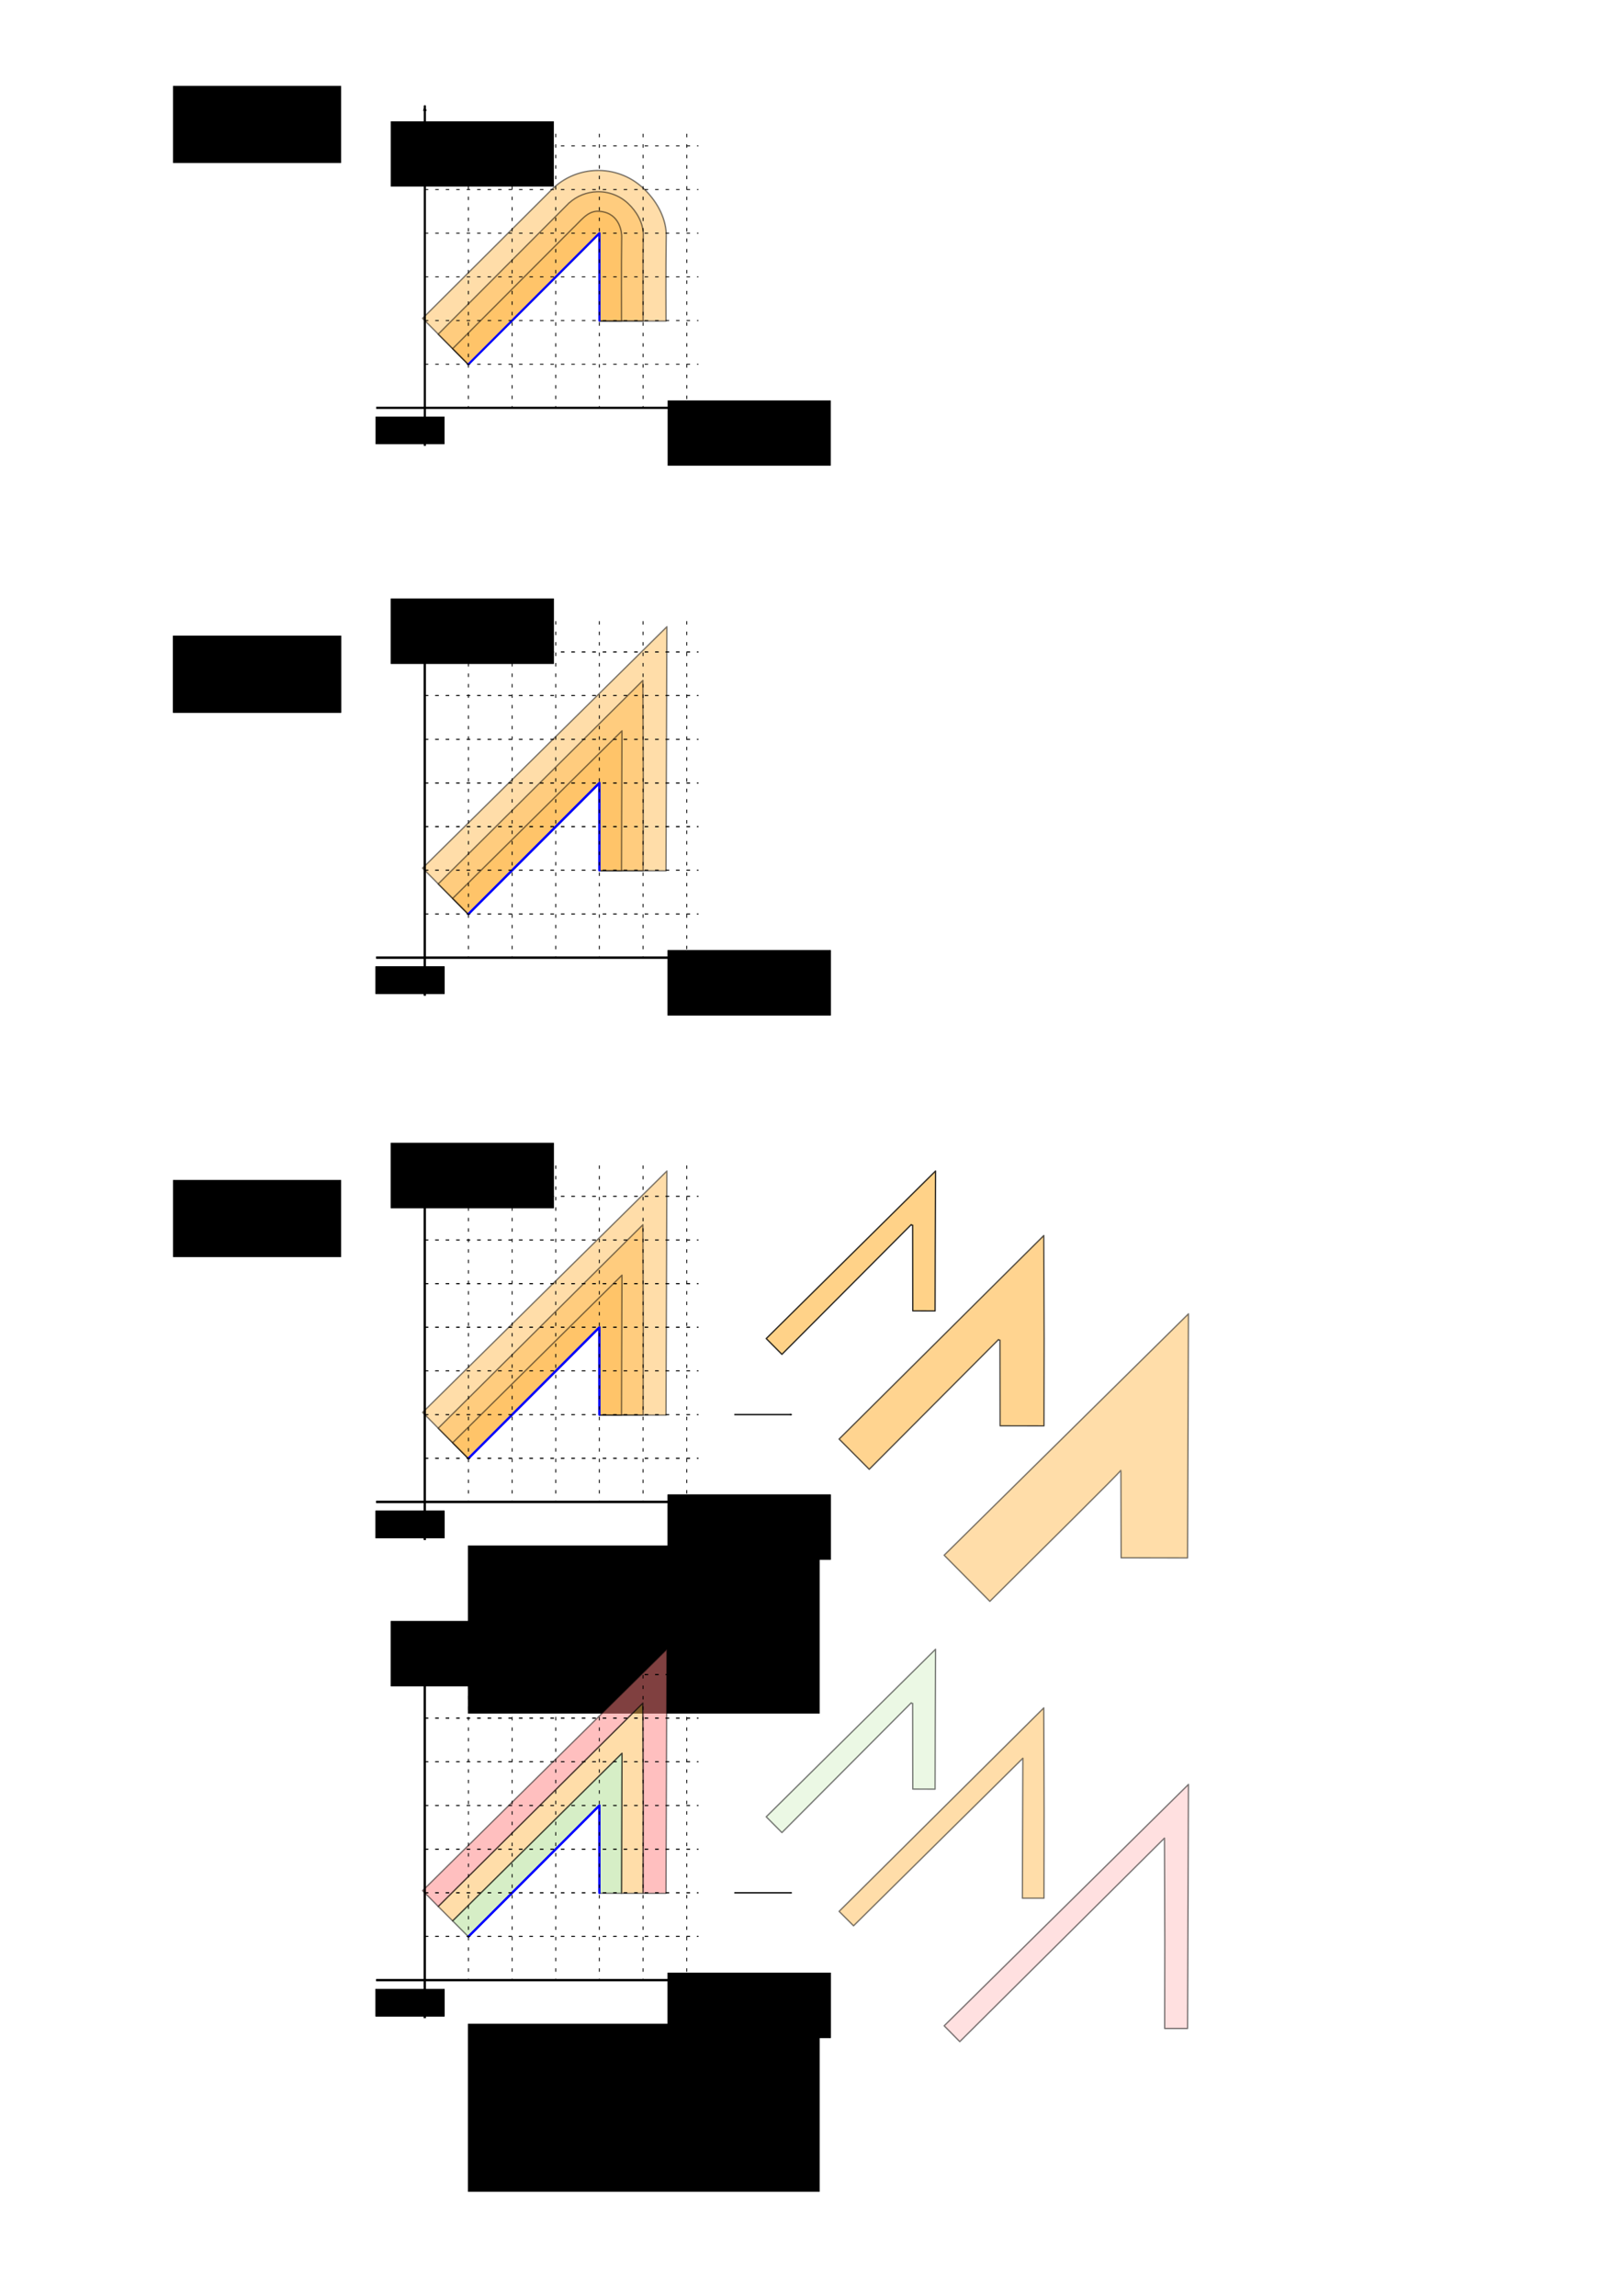 <?xml version="1.0" encoding="UTF-8" standalone="no"?>
<!-- Created with Inkscape (http://www.inkscape.org/) -->

<svg
   xmlns:dc="http://purl.org/dc/elements/1.1/"
   xmlns:cc="http://creativecommons.org/ns#"
   xmlns:rdf="http://www.w3.org/1999/02/22-rdf-syntax-ns#"
   xmlns:svg="http://www.w3.org/2000/svg"
   xmlns="http://www.w3.org/2000/svg"
   xmlns:sodipodi="http://sodipodi.sourceforge.net/DTD/sodipodi-0.dtd"
   xmlns:inkscape="http://www.inkscape.org/namespaces/inkscape"
   width="744.094"
   height="1052.362"
   id="svg2"
   version="1.1"
   inkscape:version="0.48.4 r9939"
   sodipodi:docname="ST_RingSideBuffer.svg">
  <defs
     id="defs4">
    <marker
       inkscape:stockid="Arrow2Mend"
       orient="auto"
       refY="0"
       refX="0"
       id="Arrow2Mend"
       style="overflow:visible">
      <path
         id="path3919"
         style="fill-rule:evenodd;stroke-width:0.625;stroke-linejoin:round"
         d="M 8.719,4.034 -2.207,0.016 8.719,-4.002 c -1.745,2.372 -1.735,5.617 -6e-7,8.035 z"
         transform="scale(-0.6,-0.6)"
         inkscape:connector-curvature="0" />
    </marker>
    <marker
       inkscape:stockid="Arrow1Lend"
       orient="auto"
       refY="0"
       refX="0"
       id="Arrow1Lend"
       style="overflow:visible">
      <path
         id="path3895"
         d="M 0,0 5,-5 -12.5,0 5,5 0,0 z"
         style="fill-rule:evenodd;stroke:#000000;stroke-width:1pt"
         transform="matrix(-0.8,0,0,-0.8,-10,0)"
         inkscape:connector-curvature="0" />
    </marker>
    <marker
       inkscape:stockid="Arrow1Lstart"
       orient="auto"
       refY="0"
       refX="0"
       id="Arrow1Lstart"
       style="overflow:visible">
      <path
         id="path3824"
         d="M 0,0 5,-5 -12.5,0 5,5 0,0 z"
         style="fill-rule:evenodd;stroke:#000000;stroke-width:1pt"
         transform="matrix(0.8,0,0,0.8,10,0)"
         inkscape:connector-curvature="0" />
    </marker>
    <marker
       inkscape:stockid="Arrow2Lend"
       orient="auto"
       refY="0"
       refX="0"
       id="Arrow2Lend"
       style="overflow:visible">
      <path
         id="path3845"
         style="fill-rule:evenodd;stroke-width:0.625;stroke-linejoin:round"
         d="M 8.719,4.034 -2.207,0.016 8.719,-4.002 c -1.745,2.372 -1.735,5.617 -6e-7,8.035 z"
         transform="matrix(-1.1,0,0,-1.1,-1.1,0)"
         inkscape:connector-curvature="0" />
    </marker>
    <marker
       inkscape:stockid="Arrow2Lend"
       orient="auto"
       refY="0"
       refX="0"
       id="Arrow2Lend-8"
       style="overflow:visible">
      <path
         id="path3845-6"
         style="fill-rule:evenodd;stroke-width:0.625;stroke-linejoin:round"
         d="M 8.719,4.034 -2.207,0.016 8.719,-4.002 c -1.745,2.372 -1.735,5.617 -6e-7,8.035 z"
         transform="matrix(-1.1,0,0,-1.1,-1.1,0)"
         inkscape:connector-curvature="0" />
    </marker>
    <marker
       inkscape:stockid="Arrow1Lstart"
       orient="auto"
       refY="0"
       refX="0"
       id="Arrow1Lstart-4"
       style="overflow:visible">
      <path
         id="path3824-2"
         d="M 0,0 5,-5 -12.5,0 5,5 0,0 z"
         style="fill-rule:evenodd;stroke:#000000;stroke-width:1pt"
         transform="matrix(0.8,0,0,0.8,10,0)"
         inkscape:connector-curvature="0" />
    </marker>
    <filter
       inkscape:collect="always"
       id="filter4314">
      <feGaussianBlur
         inkscape:collect="always"
         stdDeviation="6.357"
         id="feGaussianBlur4316" />
    </filter>
    <filter
       inkscape:collect="always"
       id="filter4318">
      <feGaussianBlur
         inkscape:collect="always"
         stdDeviation="6.357"
         id="feGaussianBlur4320" />
    </filter>
    <filter
       inkscape:collect="always"
       id="filter4322">
      <feGaussianBlur
         inkscape:collect="always"
         stdDeviation="6.357"
         id="feGaussianBlur4324" />
    </filter>
    <filter
       inkscape:collect="always"
       id="filter4326">
      <feGaussianBlur
         inkscape:collect="always"
         stdDeviation="6.357"
         id="feGaussianBlur4328" />
    </filter>
    <filter
       inkscape:collect="always"
       id="filter4330">
      <feGaussianBlur
         inkscape:collect="always"
         stdDeviation="6.357"
         id="feGaussianBlur4332" />
    </filter>
    <filter
       inkscape:collect="always"
       id="filter4334">
      <feGaussianBlur
         inkscape:collect="always"
         stdDeviation="6.357"
         id="feGaussianBlur4336" />
    </filter>
  </defs>
  <sodipodi:namedview
     id="base"
     pagecolor="#ffffff"
     bordercolor="#666666"
     borderopacity="1.0"
     inkscape:pageopacity="0.0"
     inkscape:pageshadow="2"
     inkscape:zoom="0.35355339"
     inkscape:cx="-183.61027"
     inkscape:cy="495.98879"
     inkscape:document-units="px"
     inkscape:current-layer="layer5"
     showgrid="false"
     inkscape:window-width="1680"
     inkscape:window-height="974"
     inkscape:window-x="0"
     inkscape:window-y="24"
     inkscape:window-maximized="1"
     showguides="true"
     inkscape:guide-bbox="true" />
  <g
     inkscape:groupmode="layer"
     id="layer2"
     inkscape:label="back"
     sodipodi:insensitive="true"
     style="display:none">
    <rect
       style="opacity:0.7;fill:#b2dcff;fill-opacity:1;stroke:#000000;stroke-width:0.991;stroke-linecap:round;stroke-linejoin:round;stroke-miterlimit:4;stroke-opacity:1;stroke-dasharray:none;stroke-dashoffset:0"
       id="rect3249"
       width="745"
       height="1056"
       x="0"
       y="-0.638" />
  </g>
  <g
     inkscape:groupmode="layer"
     id="layer6"
     inkscape:label="Fond"
     style="display:inline">
    <rect
       style="opacity:0.8;fill:#ffffff;fill-opacity:1;fill-rule:nonzero;stroke:none;display:inline"
       id="rect4484"
       width="390.853"
       height="416.107"
       x="164.483"
       y="527.551"
       inkscape:export-filename="/home/gwendall/Documents/OrbisGIS/H2GIS_tmp_gwen/ST_RingSideBuffer_3.png"
       inkscape:export-xdpi="111.6843"
       inkscape:export-ydpi="111.6843" />
    <flowRoot
       xml:space="preserve"
       id="flowRoot4445"
       style="font-size:20px;font-style:normal;font-weight:normal;line-height:125%;letter-spacing:0px;word-spacing:0px;fill:#000000;fill-opacity:1;stroke:none;display:inline;font-family:Sans"
       transform="translate(67.294,85.146)"><flowRegion
         id="flowRegion4447"><rect
           id="rect4449"
           width="77.075"
           height="35.355"
           x="12.021"
           y="-45.775"
           style="font-size:20px" /></flowRegion><flowPara
         id="flowPara4451">case 1</flowPara></flowRoot>    <rect
       inkscape:export-ydpi="111.6843"
       inkscape:export-xdpi="111.6843"
       inkscape:export-filename="/home/gwendall/Documents/OrbisGIS/H2GIS_tmp_gwen/ST_RingSideBuffer_1.png"
       y="42.315"
       x="164.483"
       height="168.094"
       width="173.064"
       id="rect4164"
       style="opacity:0.8;fill:#ffffff;fill-opacity:1;fill-rule:nonzero;stroke:none;display:inline" />
    <flowRoot
       transform="translate(67.294,337.146)"
       style="font-size:20px;font-style:normal;font-weight:normal;line-height:125%;letter-spacing:0px;word-spacing:0px;fill:#000000;fill-opacity:1;stroke:none;display:inline;font-family:Sans"
       id="flowRoot4211"
       xml:space="preserve"><flowRegion
         id="flowRegion4213"><rect
           style="font-size:20px"
           y="-45.775"
           x="12.021"
           height="35.355"
           width="77.075"
           id="rect4215" /></flowRegion><flowPara
         id="flowPara4217">case 2</flowPara></flowRoot>    <rect
       style="opacity:0.8;fill:#ffffff;fill-opacity:1;fill-rule:nonzero;stroke:none;display:inline"
       id="rect4219"
       width="173.064"
       height="184.357"
       x="164.483"
       y="278.051"
       inkscape:export-filename="/home/gwendall/Documents/OrbisGIS/H2GIS_tmp_gwen/ST_RingSideBuffer_2.png"
       inkscape:export-xdpi="111.6843"
       inkscape:export-ydpi="111.6843" />
    <flowRoot
       xml:space="preserve"
       id="flowRoot4402"
       style="font-size:20px;font-style:normal;font-weight:normal;line-height:125%;letter-spacing:0px;word-spacing:0px;fill:#000000;fill-opacity:1;stroke:none;display:inline;font-family:Sans"
       transform="translate(67.294,337.146)"><flowRegion
         id="flowRegion4404"><rect
           id="rect4406"
           width="77.075"
           height="35.355"
           x="12.021"
           y="-45.775"
           style="font-size:20px" /></flowRegion><flowPara
         id="flowPara4408">case 2</flowPara></flowRoot>    <flowRoot
       xml:space="preserve"
       id="flowRoot4466"
       style="font-size:20px;font-style:normal;font-weight:normal;line-height:125%;letter-spacing:0px;word-spacing:0px;fill:#000000;fill-opacity:1;stroke:none;display:inline;font-family:Sans"
       transform="translate(67.294,586.646)"><flowRegion
         id="flowRegion4468"><rect
           id="rect4470"
           width="77.075"
           height="35.355"
           x="12.021"
           y="-45.775"
           style="font-size:20px" /></flowRegion><flowPara
         id="flowPara4472">case 3</flowPara></flowRoot>  </g>
  <g
     inkscape:label="Calque 1"
     inkscape:groupmode="layer"
     id="layer1"
     style="display:inline">
    <path
       style="opacity:0.5;fill:#ffbd55;fill-opacity:1;stroke:#000000;stroke-width:0.624;stroke-linecap:round;stroke-linejoin:round;stroke-miterlimit:4;stroke-opacity:1;stroke-dasharray:none;stroke-dashoffset:0;display:inline"
       d="m 432.856,712.886 20.96,21.146 c 21.153,-21.078 60.439,-59.86 60.061,-60.078 l 0.02,1.375 0.095,38.745 30.469,0.047 0.41,-111.89 z"
       id="path4856"
       inkscape:connector-curvature="0"
       sodipodi:nodetypes="cccccccc"
       inkscape:export-filename="/home/gwendall/Documents/OrbisGIS/H2GIS_tmp_gwen/ST_RingSideBuffer_3.png"
       inkscape:export-xdpi="111"
       inkscape:export-ydpi="111" />
    <path
       inkscape:export-ydpi="111"
       inkscape:export-xdpi="111"
       inkscape:export-filename="/home/gwendall/Documents/OrbisGIS/H2GIS_tmp_gwen/ST_RingSideBuffer_3.png"
       sodipodi:nodetypes="cccccccc"
       inkscape:connector-curvature="0"
       id="path4486"
       d="m 193.739,647.43 20.96,21.146 c 21.153,-21.078 60.439,-59.86 60.061,-60.078 l 0.02,1.375 0.095,38.745 30.469,0.047 0.41,-111.89 z"
       style="opacity:0.5;fill:#ffbd55;fill-opacity:1;stroke:#000000;stroke-width:0.624;stroke-linecap:round;stroke-linejoin:round;stroke-miterlimit:4;stroke-opacity:1;stroke-dasharray:none;stroke-dashoffset:0;display:inline" />
    <path
       inkscape:export-ydpi="111"
       inkscape:export-xdpi="111"
       inkscape:export-filename="/home/gwendall/Documents/OrbisGIS/H2GIS_tmp_gwen/ST_RingSideBuffer_2.png"
       sodipodi:nodetypes="cccccccc"
       inkscape:connector-curvature="0"
       id="path4413"
       d="m 193.739,397.93 20.96,21.146 c 21.153,-21.078 60.439,-59.86 60.061,-60.078 l 0.02,1.375 0.095,38.745 30.469,0.047 0.41,-111.89 z"
       style="opacity:0.5;fill:#ffbd55;fill-opacity:1;stroke:#000000;stroke-width:0.624;stroke-linecap:round;stroke-linejoin:round;stroke-miterlimit:4;stroke-opacity:1;stroke-dasharray:none;stroke-dashoffset:0;display:inline" />
    <path
       style="opacity:0.5;fill:#ffbd55;fill-opacity:1;stroke:#000000;stroke-width:0.624;stroke-linecap:round;stroke-linejoin:round;stroke-miterlimit:4;stroke-opacity:1;stroke-dasharray:none;stroke-dashoffset:0;display:inline"
       d="m 200.906,405.178 13.812,13.875 59.281,-59.469 0.312,0.281 0.344,0 0.062,39.25 20.125,0.031 0.075,-40.031 -0.166,-47.222 z"
       id="path4415"
       inkscape:connector-curvature="0"
       sodipodi:nodetypes="cccccccccc"
       inkscape:export-filename="/home/gwendall/Documents/OrbisGIS/H2GIS_tmp_gwen/ST_RingSideBuffer_2.png"
       inkscape:export-xdpi="111"
       inkscape:export-ydpi="111" />
    <path
       inkscape:export-ydpi="111"
       inkscape:export-xdpi="111"
       inkscape:export-filename="/home/gwendall/Documents/OrbisGIS/H2GIS_tmp_gwen/ST_RingSideBuffer_1.png"
       sodipodi:nodetypes="cccccccccccssc"
       inkscape:connector-curvature="0"
       id="path3358"
       d="m 273.266,78.14 c -6.945,0.228 -13.795,2.816 -19.256,7.759 l -0.047,-0.047 -0.662,0.71 -59.561,59.368 20.96,21.146 c 21.153,-21.078 60.439,-59.86 60.061,-60.078 l 0.02,1.375 0.095,38.745 30.469,0.047 c 0,0 -0.152,-23.119 0.114,-39.927 -0.296,-7.967 -4.704,-15.51 -10.523,-20.959 -6.094,-5.706 -13.936,-8.391 -21.669,-8.138 z"
       style="opacity:0.5;fill:#ffbd55;fill-opacity:1;stroke:#000000;stroke-width:0.624;stroke-linecap:round;stroke-linejoin:round;stroke-miterlimit:4;stroke-opacity:1;stroke-dasharray:none;stroke-dashoffset:0;display:inline" />
    <path
       style="opacity:0.5;fill:#ffbd55;fill-opacity:1;stroke:#000000;stroke-width:0.624;stroke-linecap:round;stroke-linejoin:round;stroke-miterlimit:4;stroke-opacity:1;stroke-dasharray:none;stroke-dashoffset:0;display:inline"
       d="m 273.656,87.896 c -4.587,0.151 -9.112,1.86 -12.719,5.125 l -0.031,-0.031 -0.438,0.469 -59.562,59.719 13.812,13.875 59.281,-59.469 0.312,0.281 0.344,0 0.062,39.25 20.125,0.031 c 0,0 -0.1,-28.929 0.075,-40.031 -0.196,-5.262 -3.107,-10.244 -6.95,-13.844 -4.025,-3.769 -9.205,-5.543 -14.312,-5.375 z"
       id="path4192"
       inkscape:connector-curvature="0"
       sodipodi:nodetypes="scccccccccccss"
       inkscape:export-filename="/home/gwendall/Documents/OrbisGIS/H2GIS_tmp_gwen/ST_RingSideBuffer_1.png"
       inkscape:export-xdpi="111"
       inkscape:export-ydpi="111" />
    <path
       inkscape:export-ydpi="111"
       inkscape:export-xdpi="111"
       inkscape:export-filename="/home/gwendall/Documents/OrbisGIS/H2GIS_tmp_gwen/ST_RingSideBuffer_3.png"
       sodipodi:nodetypes="ccc"
       inkscape:connector-curvature="0"
       id="path4492"
       d="m 214.759,668.485 60.068,-60.105 0,40.089"
       style="fill:none;stroke:#0000ff;stroke-width:0.991px;stroke-linecap:round;stroke-linejoin:round;stroke-opacity:1;display:inline" />
    <path
       inkscape:export-ydpi="111"
       inkscape:export-xdpi="111"
       inkscape:export-filename="/home/gwendall/Documents/OrbisGIS/H2GIS_tmp_gwen/ST_RingSideBuffer_3.png"
       sodipodi:nodetypes="cccccccccc"
       inkscape:connector-curvature="0"
       id="path4496"
       d="m 200.906,654.678 13.812,13.875 59.281,-59.469 0.312,0.281 0.344,0 0.062,39.25 20.125,0.031 0.075,-40.031 -0.166,-47.222 z"
       style="opacity:0.5;fill:#ffbd55;fill-opacity:1;stroke:#000000;stroke-width:0.624;stroke-linecap:round;stroke-linejoin:round;stroke-miterlimit:4;stroke-opacity:1;stroke-dasharray:none;stroke-dashoffset:0;display:inline" />
    <path
       style="opacity:0.5;fill:#ffbd55;fill-opacity:1;stroke:#000000;stroke-width:0.624;stroke-linecap:round;stroke-linejoin:round;stroke-miterlimit:4;stroke-opacity:1;stroke-dasharray:none;stroke-dashoffset:0;display:inline"
       d="m 207.524,661.318 7.194,7.235 59.281,-59.469 0.312,0.281 0.344,0 0.062,39.25 10.226,0.031 c 0,0 0.101,-42.756 0.212,-64.133 z"
       id="path4498"
       inkscape:connector-curvature="0"
       sodipodi:nodetypes="ccccccccc"
       inkscape:export-filename="/home/gwendall/Documents/OrbisGIS/H2GIS_tmp_gwen/ST_RingSideBuffer_3.png"
       inkscape:export-xdpi="111"
       inkscape:export-ydpi="111" />
    <path
       style="fill:none;stroke:#0000ff;stroke-width:0.991px;stroke-linecap:round;stroke-linejoin:round;stroke-opacity:1;display:inline"
       d="m 214.759,668.485 60.068,-60.105 0,40.089"
       id="path4500"
       inkscape:connector-curvature="0"
       sodipodi:nodetypes="ccc"
       inkscape:export-filename="/home/gwendall/Documents/OrbisGIS/H2GIS_tmp_gwen/ST_RingSideBuffer_3.png"
       inkscape:export-xdpi="111"
       inkscape:export-ydpi="111" />
    <path
       inkscape:export-ydpi="111"
       inkscape:export-xdpi="111"
       inkscape:export-filename="/home/gwendall/Documents/OrbisGIS/H2GIS_tmp_gwen/ST_RingSideBuffer_1.png"
       sodipodi:nodetypes="ccccccccccc"
       inkscape:connector-curvature="0"
       id="path3356"
       d="m 262.546,104.684 -55.022,55.134 7.194,7.235 59.281,-59.469 0.312,0.281 0.344,0 0.062,39.25 10.226,0.031 c 0,0 -0.1,-26.742 0.075,-37.844 0.188,-4.391 -1.818,-12.479 -11.363,-12.479 -4.606,0.295 -7.274,4.26 -11.11,7.861 z"
       style="opacity:0.5;fill:#ffbd55;fill-opacity:1;stroke:#000000;stroke-width:0.624;stroke-linecap:round;stroke-linejoin:round;stroke-miterlimit:4;stroke-opacity:1;stroke-dasharray:none;stroke-dashoffset:0;display:inline" />
    <path
       style="opacity:0.5;fill:#ffbd55;fill-opacity:1;stroke:#000000;stroke-width:0.624;stroke-linecap:round;stroke-linejoin:round;stroke-miterlimit:4;stroke-opacity:1;stroke-dasharray:none;stroke-dashoffset:0;display:inline"
       d="m 207.524,411.818 7.194,7.235 59.281,-59.469 0.312,0.281 0.344,0 0.062,39.25 10.226,0.031 c 0,0 0.101,-42.756 0.212,-64.133 z"
       id="path4226"
       inkscape:connector-curvature="0"
       sodipodi:nodetypes="ccccccccc"
       inkscape:export-filename="/home/gwendall/Documents/OrbisGIS/H2GIS_tmp_gwen/ST_RingSideBuffer_2.png"
       inkscape:export-xdpi="111"
       inkscape:export-ydpi="111" />
    <path
       style="fill:none;stroke:#0000ff;stroke-width:0.991px;stroke-linecap:round;stroke-linejoin:round;stroke-opacity:1;display:inline"
       d="m 214.759,418.985 60.068,-60.105 0,40.089"
       id="path4228"
       inkscape:connector-curvature="0"
       sodipodi:nodetypes="ccc"
       inkscape:export-filename="/home/gwendall/Documents/OrbisGIS/H2GIS_tmp_gwen/ST_RingSideBuffer_2.png"
       inkscape:export-xdpi="111"
       inkscape:export-ydpi="111" />
    <path
       inkscape:export-ydpi="111"
       inkscape:export-xdpi="111"
       inkscape:export-filename="/home/gwendall/Documents/OrbisGIS/H2GIS_tmp_gwen/ST_RingSideBuffer_2.png"
       sodipodi:nodetypes="ccc"
       inkscape:connector-curvature="0"
       id="path4419"
       d="m 214.759,418.985 60.068,-60.105 0,40.089"
       style="fill:none;stroke:#0000ff;stroke-width:0.991px;stroke-linecap:round;stroke-linejoin:round;stroke-opacity:1;display:inline" />
    <path
       inkscape:export-ydpi="111"
       inkscape:export-xdpi="111"
       inkscape:export-filename="/home/gwendall/Documents/OrbisGIS/H2GIS_tmp_gwen/ST_RingSideBuffer_1.png"
       sodipodi:nodetypes="ccc"
       inkscape:connector-curvature="0"
       id="path4577"
       d="m 214.759,166.985 60.068,-60.105 0,40.089"
       style="fill:none;stroke:#0000ff;stroke-width:0.991px;stroke-linecap:round;stroke-linejoin:round;stroke-opacity:1;display:inline" />
    <path
       inkscape:export-ydpi="111"
       inkscape:export-xdpi="111"
       inkscape:export-filename="/home/gwendall/Documents/OrbisGIS/H2GIS_tmp_gwen/ST_RingSideBuffer_3.png"
       sodipodi:nodetypes="ccccccccc"
       inkscape:connector-curvature="0"
       id="path4858"
       d="m 351.29,613.579 7.194,7.235 59.281,-59.469 0.312,0.281 0.344,0 0.062,39.25 10.226,0.031 c 0,0 0.101,-42.756 0.212,-64.133 z"
       style="opacity:0.8;fill:#ffc66a;fill-opacity:0.996;stroke:#000000;stroke-width:0.624;stroke-linecap:round;stroke-linejoin:round;stroke-miterlimit:4;stroke-opacity:1;stroke-dasharray:none;stroke-dashoffset:0;display:inline" />
    <path
       style="opacity:0.65;fill:#ffbd55;fill-opacity:1;stroke:#000000;stroke-width:0.624;stroke-linecap:round;stroke-linejoin:round;stroke-miterlimit:4;stroke-opacity:1;stroke-dasharray:none;stroke-dashoffset:0;display:inline"
       d="m 384.7,659.632 13.812,13.875 59.281,-59.469 0.312,0.281 0.344,0 0.062,39.25 20.125,0.031 0.075,-40.031 -0.166,-47.222 z"
       id="path4862"
       inkscape:connector-curvature="0"
       sodipodi:nodetypes="cccccccccc"
       inkscape:export-filename="/home/gwendall/Documents/OrbisGIS/H2GIS_tmp_gwen/ST_RingSideBuffer_3.png"
       inkscape:export-xdpi="111"
       inkscape:export-ydpi="111" />
    <path
       sodipodi:nodetypes="cc"
       inkscape:connector-curvature="0"
       id="path5058"
       d="m 336.667,648.421 26.333,0"
       style="fill:none;stroke:#000000;stroke-width:0.6;stroke-linecap:butt;stroke-linejoin:miter;stroke-miterlimit:4;stroke-opacity:1;stroke-dasharray:none;marker-end:url(#Arrow2Mend)"
       inkscape:export-filename="/home/gwendall/Documents/OrbisGIS/H2GIS_tmp_gwen/ST_RingSideBuffer_3.png"
       inkscape:export-xdpi="111"
       inkscape:export-ydpi="111" />
    <path
       style="fill:none;stroke:#000000;stroke-width:0.6;stroke-linecap:butt;stroke-linejoin:miter;stroke-miterlimit:4;stroke-opacity:1;stroke-dasharray:none;marker-end:url(#Arrow2Mend)"
       d="m 336.667,867.634 26.333,0"
       id="path5060"
       inkscape:connector-curvature="0"
       sodipodi:nodetypes="cc"
       inkscape:export-filename="/home/gwendall/Documents/OrbisGIS/H2GIS_tmp_gwen/ST_RingSideBuffer_3.png"
       inkscape:export-xdpi="111"
       inkscape:export-ydpi="111" />
  </g>
  <g
     inkscape:groupmode="layer"
     id="layer5"
     inkscape:label="Origine"
     style="display:inline">
    <g
       transform="translate(-14,-300.666)"
       id="g4521"
       inkscape:export-filename="/home/gwendall/Documents/OrbisGIS/H2GIS_tmp_gwen/ST_RingSideBuffer_1.png"
       inkscape:export-xdpi="111"
       inkscape:export-ydpi="111">
      <path
         inkscape:export-ydpi="111.6843"
         inkscape:export-xdpi="111.6843"
         inkscape:export-filename="/home/gwendall/Documents/OrbisGIS/H2GIS.wiki.images/ST_Crosses_1.png"
         sodipodi:nodetypes="cc"
         inkscape:connector-curvature="0"
         id="path4523"
         d="m 208.766,349.015 0,156.027"
         style="fill:none;stroke:#000000;stroke-width:1;stroke-linecap:butt;stroke-linejoin:miter;stroke-miterlimit:4;stroke-opacity:1;stroke-dasharray:none;marker-start:url(#Arrow1Lstart);marker-end:none;display:inline" />
      <path
         inkscape:export-ydpi="111.6843"
         inkscape:export-xdpi="111.6843"
         inkscape:export-filename="/home/gwendall/Documents/OrbisGIS/H2GIS.wiki.images/ST_Crosses_1.png"
         sodipodi:nodetypes="cc"
         inkscape:connector-curvature="0"
         id="path4525"
         d="m 186.466,487.617 156.269,0"
         style="fill:none;stroke:#000000;stroke-width:1px;stroke-linecap:butt;stroke-linejoin:miter;stroke-opacity:1;marker-end:url(#Arrow2Lend);display:inline" />
      <path
         inkscape:export-ydpi="111.6843"
         inkscape:export-xdpi="111.6843"
         inkscape:export-filename="/home/gwendall/Documents/OrbisGIS/H2GIS.wiki.images/ST_Crosses_1.png"
         style="fill:none;stroke:#000000;stroke-width:0.4;stroke-linecap:butt;stroke-linejoin:miter;stroke-miterlimit:4;stroke-opacity:1;stroke-dasharray:1.6, 3.2;stroke-dashoffset:0;display:inline"
         d="m 248.76,361.998 0,125.64"
         id="path4527"
         inkscape:connector-curvature="0" />
      <path
         inkscape:export-ydpi="111.6843"
         inkscape:export-xdpi="111.6843"
         inkscape:export-filename="/home/gwendall/Documents/OrbisGIS/H2GIS.wiki.images/ST_Crosses_1.png"
         inkscape:connector-curvature="0"
         id="path4529"
         d="m 288.805,361.998 0,125.64"
         style="fill:none;stroke:#000000;stroke-width:0.4;stroke-linecap:butt;stroke-linejoin:miter;stroke-miterlimit:4;stroke-opacity:1;stroke-dasharray:1.6, 3.2;stroke-dashoffset:0;display:inline" />
      <path
         inkscape:export-ydpi="111.6843"
         inkscape:export-xdpi="111.6843"
         inkscape:export-filename="/home/gwendall/Documents/OrbisGIS/H2GIS.wiki.images/ST_Crosses_1.png"
         style="fill:none;stroke:#000000;stroke-width:0.4;stroke-linecap:butt;stroke-linejoin:miter;stroke-miterlimit:4;stroke-opacity:1;stroke-dasharray:1.6, 3.2;stroke-dashoffset:0;display:inline"
         d="m 328.849,361.998 0,125.64"
         id="path4531"
         inkscape:connector-curvature="0" />
      <path
         inkscape:export-ydpi="111.6843"
         inkscape:export-xdpi="111.6843"
         inkscape:export-filename="/home/gwendall/Documents/OrbisGIS/H2GIS.wiki.images/ST_Crosses_1.png"
         style="fill:none;stroke:#000000;stroke-width:0.4;stroke-linecap:butt;stroke-linejoin:miter;stroke-miterlimit:4;stroke-opacity:1;stroke-dasharray:1.6, 3.2;stroke-dashoffset:0;display:inline"
         d="m 208.753,447.591 125.449,0"
         id="path4533"
         inkscape:connector-curvature="0" />
      <path
         inkscape:export-ydpi="111.6843"
         inkscape:export-xdpi="111.6843"
         inkscape:export-filename="/home/gwendall/Documents/OrbisGIS/H2GIS.wiki.images/ST_Crosses_1.png"
         inkscape:connector-curvature="0"
         id="path4535"
         d="m 208.753,407.562 125.449,0"
         style="fill:none;stroke:#000000;stroke-width:0.4;stroke-linecap:butt;stroke-linejoin:miter;stroke-miterlimit:4;stroke-opacity:1;stroke-dasharray:1.6, 3.2;stroke-dashoffset:0;display:inline" />
      <path
         inkscape:export-ydpi="111.6843"
         inkscape:export-xdpi="111.6843"
         inkscape:export-filename="/home/gwendall/Documents/OrbisGIS/H2GIS.wiki.images/ST_Crosses_1.png"
         style="fill:none;stroke:#000000;stroke-width:0.4;stroke-linecap:butt;stroke-linejoin:miter;stroke-miterlimit:4;stroke-opacity:1;stroke-dasharray:1.6, 3.2;stroke-dashoffset:0;display:inline"
         d="m 208.753,367.534 125.449,0"
         id="path4537"
         inkscape:connector-curvature="0" />
      <flowRoot
         inkscape:export-ydpi="111.6843"
         inkscape:export-xdpi="111.6843"
         inkscape:export-filename="/home/gwendall/Documents/OrbisGIS/H2GIS.wiki.images/ST_Crosses_1.png"
         transform="matrix(0.617,0,0,0.617,19.364,97.929)"
         style="font-size:32.429px;font-style:normal;font-weight:normal;line-height:125%;letter-spacing:0px;word-spacing:0px;fill:#000000;fill-opacity:1;stroke:none;display:inline;font-family:Sans"
         id="flowRoot4539"
         xml:space="preserve"><flowRegion
           id="flowRegion4541"><rect
             y="626.078"
             x="487.399"
             height="48.487"
             width="121.218"
             id="rect4543"
             style="font-size:32.429px" /></flowRegion><flowPara
           style="font-size:32.429px;font-style:italic"
           id="flowPara4545">x</flowPara></flowRoot>      <flowRoot
         inkscape:export-ydpi="111.6843"
         inkscape:export-xdpi="111.6843"
         inkscape:export-filename="/home/gwendall/Documents/OrbisGIS/H2GIS.wiki.images/ST_Crosses_1.png"
         xml:space="preserve"
         id="flowRoot4547"
         style="font-size:32.429px;font-style:normal;font-weight:normal;line-height:125%;letter-spacing:0px;word-spacing:0px;fill:#000000;fill-opacity:1;stroke:none;display:inline;font-family:Sans"
         transform="matrix(0.617,0,0,0.617,-107.589,-30.017)"><flowRegion
           id="flowRegion4549"><rect
             id="rect4551"
             width="121.218"
             height="48.487"
             x="487.399"
             y="626.078"
             style="font-size:32.429px" /></flowRegion><flowPara
           id="flowPara4553"
           style="font-size:32.429px;font-style:italic">y</flowPara></flowRoot>      <flowRoot
         inkscape:export-ydpi="111.6843"
         inkscape:export-xdpi="111.6843"
         inkscape:export-filename="/home/gwendall/Documents/OrbisGIS/H2GIS.wiki.images/ST_Crosses_1.png"
         xml:space="preserve"
         id="flowRoot4555"
         style="font-size:40px;font-style:normal;font-weight:normal;line-height:125%;letter-spacing:0px;word-spacing:0px;fill:#000000;fill-opacity:1;stroke:none;display:inline;font-family:Sans"
         transform="matrix(0.261,0,0,0.261,58.965,328.222)"><flowRegion
           id="flowRegion4557"><rect
             id="rect4559"
             width="121.218"
             height="48.487"
             x="487.399"
             y="626.078" /></flowRegion><flowPara
           id="flowPara4561"
           style="font-style:italic">0,0</flowPara></flowRoot>      <path
         inkscape:connector-curvature="0"
         id="path4563"
         d="m 228.741,361.998 0,125.64"
         style="fill:none;stroke:#000000;stroke-width:0.4;stroke-linecap:butt;stroke-linejoin:miter;stroke-miterlimit:4;stroke-opacity:1;stroke-dasharray:1.6, 3.2;stroke-dashoffset:0;display:inline"
         inkscape:export-filename="/home/gwendall/Documents/OrbisGIS/H2GIS.wiki.images/ST_Crosses_1.png"
         inkscape:export-xdpi="111.6843"
         inkscape:export-ydpi="111.6843" />
      <path
         style="fill:none;stroke:#000000;stroke-width:0.4;stroke-linecap:butt;stroke-linejoin:miter;stroke-miterlimit:4;stroke-opacity:1;stroke-dasharray:1.6, 3.2;stroke-dashoffset:0;display:inline"
         d="m 268.785,361.998 0,125.64"
         id="path4565"
         inkscape:connector-curvature="0"
         inkscape:export-filename="/home/gwendall/Documents/OrbisGIS/H2GIS.wiki.images/ST_Crosses_1.png"
         inkscape:export-xdpi="111.6843"
         inkscape:export-ydpi="111.6843" />
      <path
         inkscape:connector-curvature="0"
         id="path4567"
         d="m 308.829,361.998 0,125.64"
         style="fill:none;stroke:#000000;stroke-width:0.4;stroke-linecap:butt;stroke-linejoin:miter;stroke-miterlimit:4;stroke-opacity:1;stroke-dasharray:1.6, 3.2;stroke-dashoffset:0;display:inline"
         inkscape:export-filename="/home/gwendall/Documents/OrbisGIS/H2GIS.wiki.images/ST_Crosses_1.png"
         inkscape:export-xdpi="111.6843"
         inkscape:export-ydpi="111.6843" />
      <path
         inkscape:connector-curvature="0"
         id="path4569"
         d="m 208.753,467.61 125.449,0"
         style="fill:none;stroke:#000000;stroke-width:0.4;stroke-linecap:butt;stroke-linejoin:miter;stroke-miterlimit:4;stroke-opacity:1;stroke-dasharray:1.6, 3.2;stroke-dashoffset:0;display:inline"
         inkscape:export-filename="/home/gwendall/Documents/OrbisGIS/H2GIS.wiki.images/ST_Crosses_1.png"
         inkscape:export-xdpi="111.6843"
         inkscape:export-ydpi="111.6843" />
      <path
         style="fill:none;stroke:#000000;stroke-width:0.4;stroke-linecap:butt;stroke-linejoin:miter;stroke-miterlimit:4;stroke-opacity:1;stroke-dasharray:1.6, 3.2;stroke-dashoffset:0;display:inline"
         d="m 208.753,427.581 125.449,0"
         id="path4571"
         inkscape:connector-curvature="0"
         inkscape:export-filename="/home/gwendall/Documents/OrbisGIS/H2GIS.wiki.images/ST_Crosses_1.png"
         inkscape:export-xdpi="111.6843"
         inkscape:export-ydpi="111.6843" />
      <path
         inkscape:connector-curvature="0"
         id="path4573"
         d="m 208.753,387.553 125.449,0"
         style="fill:none;stroke:#000000;stroke-width:0.4;stroke-linecap:butt;stroke-linejoin:miter;stroke-miterlimit:4;stroke-opacity:1;stroke-dasharray:1.6, 3.2;stroke-dashoffset:0;display:inline"
         inkscape:export-filename="/home/gwendall/Documents/OrbisGIS/H2GIS.wiki.images/ST_Crosses_1.png"
         inkscape:export-xdpi="111.6843"
         inkscape:export-ydpi="111.6843" />
    </g>
    <flowRoot
       xml:space="preserve"
       id="flowRoot4825"
       style="font-size:40px;font-style:normal;font-weight:normal;line-height:125%;letter-spacing:0px;word-spacing:0px;fill:#000000;fill-opacity:1;stroke:none;font-family:Sans"><flowRegion
         id="flowRegion4827"><rect
           id="rect4829"
           width="206.475"
           height="107.48"
           x="1038.74"
           y="-76.18" /></flowRegion><flowPara
         id="flowPara4831" /></flowRoot>    <flowRoot
       xml:space="preserve"
       id="flowRoot4399"
       style="font-size:40px;font-style:normal;font-weight:normal;line-height:125%;letter-spacing:0px;word-spacing:0px;fill:#000000;fill-opacity:1;stroke:none;font-family:Sans"
       transform="matrix(0.901,0,0,0.901,155.949,337.798)"
       inkscape:export-filename="/home/gwendall/Documents/OrbisGIS/H2GIS_tmp_gwen/ST_RingSideBuffer_3.png"
       inkscape:export-xdpi="111"
       inkscape:export-ydpi="111"><flowRegion
         id="flowRegion4401"><rect
           id="rect4403"
           width="179"
           height="85.5"
           x="65"
           y="411.362" /></flowRegion><flowPara
         id="flowPara4405"
         style="font-size:11.099px">Difference = 0</flowPara></flowRoot>    <path
       inkscape:export-ydpi="111.6843"
       inkscape:export-xdpi="111.6843"
       inkscape:export-filename="/home/gwendall/Documents/OrbisGIS/H2GIS_tmp_gwen/ST_RingSideBuffer_2.png"
       sodipodi:nodetypes="cc"
       inkscape:connector-curvature="0"
       id="path4232"
       d="m 194.766,284.085 0,172.29"
       style="fill:none;stroke:#000000;stroke-width:1;stroke-linecap:butt;stroke-linejoin:miter;stroke-miterlimit:4;stroke-opacity:1;stroke-dasharray:none;marker-start:url(#Arrow1Lstart);marker-end:none;display:inline" />
    <path
       inkscape:export-ydpi="111.6843"
       inkscape:export-xdpi="111.6843"
       inkscape:export-filename="/home/gwendall/Documents/OrbisGIS/H2GIS_tmp_gwen/ST_RingSideBuffer_2.png"
       sodipodi:nodetypes="cc"
       inkscape:connector-curvature="0"
       id="path4234"
       d="m 172.466,438.951 156.269,0"
       style="fill:none;stroke:#000000;stroke-width:1px;stroke-linecap:butt;stroke-linejoin:miter;stroke-opacity:1;marker-end:url(#Arrow2Lend);display:inline" />
    <path
       inkscape:export-ydpi="111.6843"
       inkscape:export-xdpi="111.6843"
       inkscape:export-filename="/home/gwendall/Documents/OrbisGIS/H2GIS_tmp_gwen/ST_RingSideBuffer_2.png"
       style="fill:none;stroke:#000000;stroke-width:0.4;stroke-linecap:butt;stroke-linejoin:miter;stroke-miterlimit:4;stroke-opacity:1;stroke-dasharray:1.6, 3.2;stroke-dashoffset:0;display:inline;filter:url(#filter4330)"
       d="m 234.773,284.716 0,154.235"
       id="path4236"
       inkscape:connector-curvature="0" />
    <path
       inkscape:export-ydpi="111.6843"
       inkscape:export-xdpi="111.6843"
       inkscape:export-filename="/home/gwendall/Documents/OrbisGIS/H2GIS_tmp_gwen/ST_RingSideBuffer_2.png"
       inkscape:connector-curvature="0"
       id="path4238"
       d="m 274.8,284.716 0,154.235"
       style="fill:none;stroke:#000000;stroke-width:0.4;stroke-linecap:butt;stroke-linejoin:miter;stroke-miterlimit:4;stroke-opacity:1;stroke-dasharray:1.6, 3.2;stroke-dashoffset:0;display:inline;filter:url(#filter4322)" />
    <path
       inkscape:export-ydpi="111.6843"
       inkscape:export-xdpi="111.6843"
       inkscape:export-filename="/home/gwendall/Documents/OrbisGIS/H2GIS_tmp_gwen/ST_RingSideBuffer_2.png"
       style="fill:none;stroke:#000000;stroke-width:0.4;stroke-linecap:butt;stroke-linejoin:miter;stroke-miterlimit:4;stroke-opacity:1;stroke-dasharray:1.6, 3.2;stroke-dashoffset:0;display:inline;filter:url(#filter4314)"
       d="m 314.827,284.716 0,154.235"
       id="path4240"
       inkscape:connector-curvature="0" />
    <path
       inkscape:export-ydpi="111.6843"
       inkscape:export-xdpi="111.6843"
       inkscape:export-filename="/home/gwendall/Documents/OrbisGIS/H2GIS_tmp_gwen/ST_RingSideBuffer_2.png"
       style="fill:none;stroke:#000000;stroke-width:0.4;stroke-linecap:butt;stroke-linejoin:miter;stroke-miterlimit:4;stroke-opacity:1;stroke-dasharray:1.6, 3.2;stroke-dashoffset:0;display:inline"
       d="m 194.753,398.925 125.449,0"
       id="path4242"
       inkscape:connector-curvature="0" />
    <path
       inkscape:export-ydpi="111.6843"
       inkscape:export-xdpi="111.6843"
       inkscape:export-filename="/home/gwendall/Documents/OrbisGIS/H2GIS_tmp_gwen/ST_RingSideBuffer_2.png"
       inkscape:connector-curvature="0"
       id="path4244"
       d="m 194.753,358.896 125.449,0"
       style="fill:none;stroke:#000000;stroke-width:0.4;stroke-linecap:butt;stroke-linejoin:miter;stroke-miterlimit:4;stroke-opacity:1;stroke-dasharray:1.6, 3.2;stroke-dashoffset:0;display:inline" />
    <path
       inkscape:export-ydpi="111.6843"
       inkscape:export-xdpi="111.6843"
       inkscape:export-filename="/home/gwendall/Documents/OrbisGIS/H2GIS_tmp_gwen/ST_RingSideBuffer_2.png"
       style="fill:none;stroke:#000000;stroke-width:0.4;stroke-linecap:butt;stroke-linejoin:miter;stroke-miterlimit:4;stroke-opacity:1;stroke-dasharray:1.6, 3.2;stroke-dashoffset:0;display:inline"
       d="m 194.753,318.868 125.449,0"
       id="path4247"
       inkscape:connector-curvature="0" />
    <flowRoot
       inkscape:export-ydpi="111.6843"
       inkscape:export-xdpi="111.6843"
       inkscape:export-filename="/home/gwendall/Documents/OrbisGIS/H2GIS_tmp_gwen/ST_RingSideBuffer_2.png"
       transform="matrix(0.617,0,0,0.617,5.364,49.263)"
       style="font-size:32.429px;font-style:normal;font-weight:normal;line-height:125%;letter-spacing:0px;word-spacing:0px;fill:#000000;fill-opacity:1;stroke:none;display:inline;font-family:Sans"
       id="flowRoot4250"
       xml:space="preserve"><flowRegion
         id="flowRegion4252"><rect
           y="626.078"
           x="487.399"
           height="48.487"
           width="121.218"
           id="rect4254"
           style="font-size:32.429px" /></flowRegion><flowPara
         style="font-size:32.429px;font-style:italic"
         id="flowPara4256">x</flowPara></flowRoot>    <flowRoot
       inkscape:export-ydpi="111.6843"
       inkscape:export-xdpi="111.6843"
       inkscape:export-filename="/home/gwendall/Documents/OrbisGIS/H2GIS_tmp_gwen/ST_RingSideBuffer_2.png"
       xml:space="preserve"
       id="flowRoot4258"
       style="font-size:32.429px;font-style:normal;font-weight:normal;line-height:125%;letter-spacing:0px;word-spacing:0px;fill:#000000;fill-opacity:1;stroke:none;display:inline;font-family:Sans"
       transform="matrix(0.617,0,0,0.617,-121.589,-111.918)"><flowRegion
         id="flowRegion4260"><rect
           id="rect4262"
           width="121.218"
           height="48.487"
           x="487.399"
           y="626.078"
           style="font-size:32.429px" /></flowRegion><flowPara
         id="flowPara4264"
         style="font-size:32.429px;font-style:italic">y</flowPara></flowRoot>    <flowRoot
       inkscape:export-ydpi="111.6843"
       inkscape:export-xdpi="111.6843"
       inkscape:export-filename="/home/gwendall/Documents/OrbisGIS/H2GIS_tmp_gwen/ST_RingSideBuffer_2.png"
       xml:space="preserve"
       id="flowRoot4266"
       style="font-size:40px;font-style:normal;font-weight:normal;line-height:125%;letter-spacing:0px;word-spacing:0px;fill:#000000;fill-opacity:1;stroke:none;display:inline;font-family:Sans"
       transform="matrix(0.261,0,0,0.261,44.965,279.556)"><flowRegion
         id="flowRegion4268"><rect
           id="rect4270"
           width="121.218"
           height="48.487"
           x="487.399"
           y="626.078" /></flowRegion><flowPara
         id="flowPara4272"
         style="font-style:italic">0,0</flowPara></flowRoot>    <path
       inkscape:connector-curvature="0"
       id="path4274"
       d="m 214.763,284.716 0,154.235"
       style="fill:none;stroke:#000000;stroke-width:0.4;stroke-linecap:butt;stroke-linejoin:miter;stroke-miterlimit:4;stroke-opacity:1;stroke-dasharray:1.6, 3.2;stroke-dashoffset:0;display:inline;filter:url(#filter4334)"
       inkscape:export-filename="/home/gwendall/Documents/OrbisGIS/H2GIS_tmp_gwen/ST_RingSideBuffer_2.png"
       inkscape:export-xdpi="111.6843"
       inkscape:export-ydpi="111.6843" />
    <path
       style="fill:none;stroke:#000000;stroke-width:0.4;stroke-linecap:butt;stroke-linejoin:miter;stroke-miterlimit:4;stroke-opacity:1;stroke-dasharray:1.6, 3.2;stroke-dashoffset:0;display:inline;filter:url(#filter4326)"
       d="m 254.79,284.716 0,154.235"
       id="path4276"
       inkscape:connector-curvature="0"
       inkscape:export-filename="/home/gwendall/Documents/OrbisGIS/H2GIS_tmp_gwen/ST_RingSideBuffer_2.png"
       inkscape:export-xdpi="111.6843"
       inkscape:export-ydpi="111.6843" />
    <path
       inkscape:connector-curvature="0"
       id="path4278"
       d="m 294.817,284.716 0,154.235"
       style="fill:none;stroke:#000000;stroke-width:0.4;stroke-linecap:butt;stroke-linejoin:miter;stroke-miterlimit:4;stroke-opacity:1;stroke-dasharray:1.6, 3.2;stroke-dashoffset:0;display:inline;filter:url(#filter4318)"
       inkscape:export-filename="/home/gwendall/Documents/OrbisGIS/H2GIS_tmp_gwen/ST_RingSideBuffer_2.png"
       inkscape:export-xdpi="111.6843"
       inkscape:export-ydpi="111.6843" />
    <path
       inkscape:connector-curvature="0"
       id="path4280"
       d="m 194.753,418.943 125.449,0"
       style="fill:none;stroke:#000000;stroke-width:0.4;stroke-linecap:butt;stroke-linejoin:miter;stroke-miterlimit:4;stroke-opacity:1;stroke-dasharray:1.6, 3.2;stroke-dashoffset:0;display:inline"
       inkscape:export-filename="/home/gwendall/Documents/OrbisGIS/H2GIS_tmp_gwen/ST_RingSideBuffer_2.png"
       inkscape:export-xdpi="111.6843"
       inkscape:export-ydpi="111.6843" />
    <path
       style="fill:none;stroke:#000000;stroke-width:0.4;stroke-linecap:butt;stroke-linejoin:miter;stroke-miterlimit:4;stroke-opacity:1;stroke-dasharray:1.6, 3.2;stroke-dashoffset:0;display:inline"
       d="m 194.753,378.915 125.449,0"
       id="path4282"
       inkscape:connector-curvature="0"
       inkscape:export-filename="/home/gwendall/Documents/OrbisGIS/H2GIS_tmp_gwen/ST_RingSideBuffer_2.png"
       inkscape:export-xdpi="111.6843"
       inkscape:export-ydpi="111.6843" />
    <path
       inkscape:connector-curvature="0"
       id="path4284"
       d="m 194.753,338.887 125.449,0"
       style="fill:none;stroke:#000000;stroke-width:0.4;stroke-linecap:butt;stroke-linejoin:miter;stroke-miterlimit:4;stroke-opacity:1;stroke-dasharray:1.6, 3.2;stroke-dashoffset:0;display:inline"
       inkscape:export-filename="/home/gwendall/Documents/OrbisGIS/H2GIS_tmp_gwen/ST_RingSideBuffer_2.png"
       inkscape:export-xdpi="111.6843"
       inkscape:export-ydpi="111.6843" />
    <path
       inkscape:export-ydpi="111.6843"
       inkscape:export-xdpi="111.6843"
       inkscape:export-filename="/home/gwendall/Documents/OrbisGIS/H2GIS_tmp_gwen/ST_RingSideBuffer_2.png"
       style="fill:none;stroke:#000000;stroke-width:0.4;stroke-linecap:butt;stroke-linejoin:miter;stroke-miterlimit:4;stroke-opacity:1;stroke-dasharray:1.6, 3.2;stroke-dashoffset:0;display:inline"
       d="m 194.753,298.887 125.449,0"
       id="path4312"
       inkscape:connector-curvature="0" />
    <path
       style="fill:none;stroke:#000000;stroke-width:1;stroke-linecap:butt;stroke-linejoin:miter;stroke-miterlimit:4;stroke-opacity:1;stroke-dasharray:none;marker-start:url(#Arrow1Lstart);marker-end:none;display:inline"
       d="m 194.766,284.085 0,172.29"
       id="path4421"
       inkscape:connector-curvature="0"
       sodipodi:nodetypes="cc"
       inkscape:export-filename="/home/gwendall/Documents/OrbisGIS/H2GIS_tmp_gwen/ST_RingSideBuffer_2.png"
       inkscape:export-xdpi="111.6843"
       inkscape:export-ydpi="111.6843" />
    <path
       style="fill:none;stroke:#000000;stroke-width:1px;stroke-linecap:butt;stroke-linejoin:miter;stroke-opacity:1;marker-end:url(#Arrow2Lend);display:inline"
       d="m 172.466,438.951 156.269,0"
       id="path4423"
       inkscape:connector-curvature="0"
       sodipodi:nodetypes="cc"
       inkscape:export-filename="/home/gwendall/Documents/OrbisGIS/H2GIS_tmp_gwen/ST_RingSideBuffer_2.png"
       inkscape:export-xdpi="111.6843"
       inkscape:export-ydpi="111.6843" />
    <path
       inkscape:connector-curvature="0"
       id="path4427"
       d="m 194.753,398.925 125.449,0"
       style="fill:none;stroke:#000000;stroke-width:0.4;stroke-linecap:butt;stroke-linejoin:miter;stroke-miterlimit:4;stroke-opacity:1;stroke-dasharray:1.6, 3.2;stroke-dashoffset:0;display:inline"
       inkscape:export-filename="/home/gwendall/Documents/OrbisGIS/H2GIS_tmp_gwen/ST_RingSideBuffer_2.png"
       inkscape:export-xdpi="111.6843"
       inkscape:export-ydpi="111.6843" />
    <path
       style="fill:none;stroke:#000000;stroke-width:0.4;stroke-linecap:butt;stroke-linejoin:miter;stroke-miterlimit:4;stroke-opacity:1;stroke-dasharray:1.6, 3.2;stroke-dashoffset:0;display:inline"
       d="m 194.753,358.896 125.449,0"
       id="path4430"
       inkscape:connector-curvature="0"
       inkscape:export-filename="/home/gwendall/Documents/OrbisGIS/H2GIS_tmp_gwen/ST_RingSideBuffer_2.png"
       inkscape:export-xdpi="111.6843"
       inkscape:export-ydpi="111.6843" />
    <path
       inkscape:connector-curvature="0"
       id="path4432"
       d="m 194.753,318.868 125.449,0"
       style="fill:none;stroke:#000000;stroke-width:0.4;stroke-linecap:butt;stroke-linejoin:miter;stroke-miterlimit:4;stroke-opacity:1;stroke-dasharray:1.6, 3.2;stroke-dashoffset:0;display:inline"
       inkscape:export-filename="/home/gwendall/Documents/OrbisGIS/H2GIS_tmp_gwen/ST_RingSideBuffer_2.png"
       inkscape:export-xdpi="111.6843"
       inkscape:export-ydpi="111.6843" />
    <flowRoot
       xml:space="preserve"
       id="flowRoot4434"
       style="font-size:32.429px;font-style:normal;font-weight:normal;line-height:125%;letter-spacing:0px;word-spacing:0px;fill:#000000;fill-opacity:1;stroke:none;display:inline;font-family:Sans"
       transform="matrix(0.617,0,0,0.617,5.364,49.263)"
       inkscape:export-filename="/home/gwendall/Documents/OrbisGIS/H2GIS_tmp_gwen/ST_RingSideBuffer_2.png"
       inkscape:export-xdpi="111.6843"
       inkscape:export-ydpi="111.6843"><flowRegion
         id="flowRegion4436"><rect
           style="font-size:32.429px"
           id="rect4438"
           width="121.218"
           height="48.487"
           x="487.399"
           y="626.078" /></flowRegion><flowPara
         id="flowPara4440"
         style="font-size:32.429px;font-style:italic">x</flowPara></flowRoot>    <flowRoot
       transform="matrix(0.617,0,0,0.617,-121.589,-111.918)"
       style="font-size:32.429px;font-style:normal;font-weight:normal;line-height:125%;letter-spacing:0px;word-spacing:0px;fill:#000000;fill-opacity:1;stroke:none;display:inline;font-family:Sans"
       id="flowRoot4442"
       xml:space="preserve"
       inkscape:export-filename="/home/gwendall/Documents/OrbisGIS/H2GIS_tmp_gwen/ST_RingSideBuffer_2.png"
       inkscape:export-xdpi="111.6843"
       inkscape:export-ydpi="111.6843"><flowRegion
         id="flowRegion4444"><rect
           style="font-size:32.429px"
           y="626.078"
           x="487.399"
           height="48.487"
           width="121.218"
           id="rect4446" /></flowRegion><flowPara
         style="font-size:32.429px;font-style:italic"
         id="flowPara4448">y</flowPara></flowRoot>    <flowRoot
       transform="matrix(0.261,0,0,0.261,44.965,279.556)"
       style="font-size:40px;font-style:normal;font-weight:normal;line-height:125%;letter-spacing:0px;word-spacing:0px;fill:#000000;fill-opacity:1;stroke:none;display:inline;font-family:Sans"
       id="flowRoot4450"
       xml:space="preserve"
       inkscape:export-filename="/home/gwendall/Documents/OrbisGIS/H2GIS_tmp_gwen/ST_RingSideBuffer_2.png"
       inkscape:export-xdpi="111.6843"
       inkscape:export-ydpi="111.6843"><flowRegion
         id="flowRegion4452"><rect
           y="626.078"
           x="487.399"
           height="48.487"
           width="121.218"
           id="rect4454" /></flowRegion><flowPara
         style="font-style:italic"
         id="flowPara4456">0,0</flowPara></flowRoot>    <path
       inkscape:export-ydpi="111.6843"
       inkscape:export-xdpi="111.6843"
       inkscape:export-filename="/home/gwendall/Documents/OrbisGIS/H2GIS_tmp_gwen/ST_RingSideBuffer_2.png"
       style="fill:none;stroke:#000000;stroke-width:0.4;stroke-linecap:butt;stroke-linejoin:miter;stroke-miterlimit:4;stroke-opacity:1;stroke-dasharray:1.6, 3.2;stroke-dashoffset:0;display:inline"
       d="m 194.753,418.943 125.449,0"
       id="path4458"
       inkscape:connector-curvature="0" />
    <path
       inkscape:export-ydpi="111.6843"
       inkscape:export-xdpi="111.6843"
       inkscape:export-filename="/home/gwendall/Documents/OrbisGIS/H2GIS_tmp_gwen/ST_RingSideBuffer_2.png"
       inkscape:connector-curvature="0"
       id="path4460"
       d="m 194.753,378.915 125.449,0"
       style="fill:none;stroke:#000000;stroke-width:0.4;stroke-linecap:butt;stroke-linejoin:miter;stroke-miterlimit:4;stroke-opacity:1;stroke-dasharray:1.6, 3.2;stroke-dashoffset:0;display:inline" />
    <path
       inkscape:export-ydpi="111.6843"
       inkscape:export-xdpi="111.6843"
       inkscape:export-filename="/home/gwendall/Documents/OrbisGIS/H2GIS_tmp_gwen/ST_RingSideBuffer_2.png"
       style="fill:none;stroke:#000000;stroke-width:0.4;stroke-linecap:butt;stroke-linejoin:miter;stroke-miterlimit:4;stroke-opacity:1;stroke-dasharray:1.6, 3.2;stroke-dashoffset:0;display:inline"
       d="m 194.753,338.887 125.449,0"
       id="path4462"
       inkscape:connector-curvature="0" />
    <path
       inkscape:connector-curvature="0"
       id="path4464"
       d="m 194.753,298.887 125.449,0"
       style="fill:none;stroke:#000000;stroke-width:0.4;stroke-linecap:butt;stroke-linejoin:miter;stroke-miterlimit:4;stroke-opacity:1;stroke-dasharray:1.6, 3.2;stroke-dashoffset:0;display:inline"
       inkscape:export-filename="/home/gwendall/Documents/OrbisGIS/H2GIS_tmp_gwen/ST_RingSideBuffer_2.png"
       inkscape:export-xdpi="111.6843"
       inkscape:export-ydpi="111.6843" />
    <path
       style="fill:none;stroke:#000000;stroke-width:1;stroke-linecap:butt;stroke-linejoin:miter;stroke-miterlimit:4;stroke-opacity:1;stroke-dasharray:none;marker-start:url(#Arrow1Lstart);marker-end:none;display:inline"
       d="m 194.766,533.585 0,172.29"
       id="path4502"
       inkscape:connector-curvature="0"
       sodipodi:nodetypes="cc"
       inkscape:export-filename="/home/gwendall/Documents/OrbisGIS/H2GIS_tmp_gwen/ST_RingSideBuffer_3.png"
       inkscape:export-xdpi="111.6843"
       inkscape:export-ydpi="111.6843" />
    <path
       style="fill:none;stroke:#000000;stroke-width:1px;stroke-linecap:butt;stroke-linejoin:miter;stroke-opacity:1;marker-end:url(#Arrow2Lend);display:inline"
       d="m 172.466,688.451 156.269,0"
       id="path4504"
       inkscape:connector-curvature="0"
       sodipodi:nodetypes="cc"
       inkscape:export-filename="/home/gwendall/Documents/OrbisGIS/H2GIS_tmp_gwen/ST_RingSideBuffer_3.png"
       inkscape:export-xdpi="111.6843"
       inkscape:export-ydpi="111.6843" />
    <path
       inkscape:connector-curvature="0"
       id="path4506"
       d="m 234.773,534.216 0,154.235"
       style="fill:none;stroke:#000000;stroke-width:0.4;stroke-linecap:butt;stroke-linejoin:miter;stroke-miterlimit:4;stroke-opacity:1;stroke-dasharray:1.6, 3.2;stroke-dashoffset:0;display:inline;filter:url(#filter4330)"
       inkscape:export-filename="/home/gwendall/Documents/OrbisGIS/H2GIS_tmp_gwen/ST_RingSideBuffer_3.png"
       inkscape:export-xdpi="111.6843"
       inkscape:export-ydpi="111.6843" />
    <path
       style="fill:none;stroke:#000000;stroke-width:0.4;stroke-linecap:butt;stroke-linejoin:miter;stroke-miterlimit:4;stroke-opacity:1;stroke-dasharray:1.6, 3.2;stroke-dashoffset:0;display:inline;filter:url(#filter4322)"
       d="m 274.8,534.216 0,154.235"
       id="path4508"
       inkscape:connector-curvature="0"
       inkscape:export-filename="/home/gwendall/Documents/OrbisGIS/H2GIS_tmp_gwen/ST_RingSideBuffer_3.png"
       inkscape:export-xdpi="111.6843"
       inkscape:export-ydpi="111.6843" />
    <path
       inkscape:connector-curvature="0"
       id="path4510"
       d="m 314.827,534.216 0,154.235"
       style="fill:none;stroke:#000000;stroke-width:0.4;stroke-linecap:butt;stroke-linejoin:miter;stroke-miterlimit:4;stroke-opacity:1;stroke-dasharray:1.6, 3.2;stroke-dashoffset:0;display:inline;filter:url(#filter4314)"
       inkscape:export-filename="/home/gwendall/Documents/OrbisGIS/H2GIS_tmp_gwen/ST_RingSideBuffer_3.png"
       inkscape:export-xdpi="111.6843"
       inkscape:export-ydpi="111.6843" />
    <path
       inkscape:connector-curvature="0"
       id="path4512"
       d="m 194.753,648.425 125.449,0"
       style="fill:none;stroke:#000000;stroke-width:0.4;stroke-linecap:butt;stroke-linejoin:miter;stroke-miterlimit:4;stroke-opacity:1;stroke-dasharray:1.6, 3.2;stroke-dashoffset:0;display:inline"
       inkscape:export-filename="/home/gwendall/Documents/OrbisGIS/H2GIS_tmp_gwen/ST_RingSideBuffer_3.png"
       inkscape:export-xdpi="111.6843"
       inkscape:export-ydpi="111.6843" />
    <path
       style="fill:none;stroke:#000000;stroke-width:0.4;stroke-linecap:butt;stroke-linejoin:miter;stroke-miterlimit:4;stroke-opacity:1;stroke-dasharray:1.6, 3.2;stroke-dashoffset:0;display:inline"
       d="m 194.753,608.396 125.449,0"
       id="path4514"
       inkscape:connector-curvature="0"
       inkscape:export-filename="/home/gwendall/Documents/OrbisGIS/H2GIS_tmp_gwen/ST_RingSideBuffer_3.png"
       inkscape:export-xdpi="111.6843"
       inkscape:export-ydpi="111.6843" />
    <path
       inkscape:connector-curvature="0"
       id="path4516"
       d="m 194.753,568.368 125.449,0"
       style="fill:none;stroke:#000000;stroke-width:0.4;stroke-linecap:butt;stroke-linejoin:miter;stroke-miterlimit:4;stroke-opacity:1;stroke-dasharray:1.6, 3.2;stroke-dashoffset:0;display:inline"
       inkscape:export-filename="/home/gwendall/Documents/OrbisGIS/H2GIS_tmp_gwen/ST_RingSideBuffer_3.png"
       inkscape:export-xdpi="111.6843"
       inkscape:export-ydpi="111.6843" />
    <flowRoot
       xml:space="preserve"
       id="flowRoot4518"
       style="font-size:32.429px;font-style:normal;font-weight:normal;line-height:125%;letter-spacing:0px;word-spacing:0px;fill:#000000;fill-opacity:1;stroke:none;display:inline;font-family:Sans"
       transform="matrix(0.617,0,0,0.617,5.364,298.763)"
       inkscape:export-filename="/home/gwendall/Documents/OrbisGIS/H2GIS_tmp_gwen/ST_RingSideBuffer_3.png"
       inkscape:export-xdpi="111.6843"
       inkscape:export-ydpi="111.6843"><flowRegion
         id="flowRegion4520"><rect
           style="font-size:32.429px"
           id="rect4522"
           width="121.218"
           height="48.487"
           x="487.399"
           y="626.078" /></flowRegion><flowPara
         id="flowPara4524"
         style="font-size:32.429px;font-style:italic">x</flowPara></flowRoot>    <flowRoot
       transform="matrix(0.617,0,0,0.617,-121.589,137.582)"
       style="font-size:32.429px;font-style:normal;font-weight:normal;line-height:125%;letter-spacing:0px;word-spacing:0px;fill:#000000;fill-opacity:1;stroke:none;display:inline;font-family:Sans"
       id="flowRoot4526"
       xml:space="preserve"
       inkscape:export-filename="/home/gwendall/Documents/OrbisGIS/H2GIS_tmp_gwen/ST_RingSideBuffer_3.png"
       inkscape:export-xdpi="111.6843"
       inkscape:export-ydpi="111.6843"><flowRegion
         id="flowRegion4528"><rect
           style="font-size:32.429px"
           y="626.078"
           x="487.399"
           height="48.487"
           width="121.218"
           id="rect4530" /></flowRegion><flowPara
         style="font-size:32.429px;font-style:italic"
         id="flowPara4532">y</flowPara></flowRoot>    <flowRoot
       transform="matrix(0.261,0,0,0.261,44.965,529.056)"
       style="font-size:40px;font-style:normal;font-weight:normal;line-height:125%;letter-spacing:0px;word-spacing:0px;fill:#000000;fill-opacity:1;stroke:none;display:inline;font-family:Sans"
       id="flowRoot4534"
       xml:space="preserve"
       inkscape:export-filename="/home/gwendall/Documents/OrbisGIS/H2GIS_tmp_gwen/ST_RingSideBuffer_3.png"
       inkscape:export-xdpi="111.6843"
       inkscape:export-ydpi="111.6843"><flowRegion
         id="flowRegion4536"><rect
           y="626.078"
           x="487.399"
           height="48.487"
           width="121.218"
           id="rect4538" /></flowRegion><flowPara
         style="font-style:italic"
         id="flowPara4540">0,0</flowPara></flowRoot>    <path
       inkscape:export-ydpi="111.6843"
       inkscape:export-xdpi="111.6843"
       inkscape:export-filename="/home/gwendall/Documents/OrbisGIS/H2GIS_tmp_gwen/ST_RingSideBuffer_3.png"
       style="fill:none;stroke:#000000;stroke-width:0.4;stroke-linecap:butt;stroke-linejoin:miter;stroke-miterlimit:4;stroke-opacity:1;stroke-dasharray:1.6, 3.2;stroke-dashoffset:0;display:inline;filter:url(#filter4334)"
       d="m 214.763,534.216 0,154.235"
       id="path4542"
       inkscape:connector-curvature="0" />
    <path
       inkscape:export-ydpi="111.6843"
       inkscape:export-xdpi="111.6843"
       inkscape:export-filename="/home/gwendall/Documents/OrbisGIS/H2GIS_tmp_gwen/ST_RingSideBuffer_3.png"
       inkscape:connector-curvature="0"
       id="path4544"
       d="m 254.79,534.216 0,154.235"
       style="fill:none;stroke:#000000;stroke-width:0.4;stroke-linecap:butt;stroke-linejoin:miter;stroke-miterlimit:4;stroke-opacity:1;stroke-dasharray:1.6, 3.2;stroke-dashoffset:0;display:inline;filter:url(#filter4326)" />
    <path
       inkscape:export-ydpi="111.6843"
       inkscape:export-xdpi="111.6843"
       inkscape:export-filename="/home/gwendall/Documents/OrbisGIS/H2GIS_tmp_gwen/ST_RingSideBuffer_3.png"
       style="fill:none;stroke:#000000;stroke-width:0.4;stroke-linecap:butt;stroke-linejoin:miter;stroke-miterlimit:4;stroke-opacity:1;stroke-dasharray:1.6, 3.2;stroke-dashoffset:0;display:inline;filter:url(#filter4318)"
       d="m 294.817,534.216 0,154.235"
       id="path4546"
       inkscape:connector-curvature="0" />
    <path
       inkscape:export-ydpi="111.6843"
       inkscape:export-xdpi="111.6843"
       inkscape:export-filename="/home/gwendall/Documents/OrbisGIS/H2GIS_tmp_gwen/ST_RingSideBuffer_3.png"
       style="fill:none;stroke:#000000;stroke-width:0.4;stroke-linecap:butt;stroke-linejoin:miter;stroke-miterlimit:4;stroke-opacity:1;stroke-dasharray:1.6, 3.2;stroke-dashoffset:0;display:inline"
       d="m 194.753,668.443 125.449,0"
       id="path4548"
       inkscape:connector-curvature="0" />
    <path
       inkscape:export-ydpi="111.6843"
       inkscape:export-xdpi="111.6843"
       inkscape:export-filename="/home/gwendall/Documents/OrbisGIS/H2GIS_tmp_gwen/ST_RingSideBuffer_3.png"
       inkscape:connector-curvature="0"
       id="path4550"
       d="m 194.753,628.415 125.449,0"
       style="fill:none;stroke:#000000;stroke-width:0.4;stroke-linecap:butt;stroke-linejoin:miter;stroke-miterlimit:4;stroke-opacity:1;stroke-dasharray:1.6, 3.2;stroke-dashoffset:0;display:inline" />
    <path
       inkscape:export-ydpi="111.6843"
       inkscape:export-xdpi="111.6843"
       inkscape:export-filename="/home/gwendall/Documents/OrbisGIS/H2GIS_tmp_gwen/ST_RingSideBuffer_3.png"
       style="fill:none;stroke:#000000;stroke-width:0.4;stroke-linecap:butt;stroke-linejoin:miter;stroke-miterlimit:4;stroke-opacity:1;stroke-dasharray:1.6, 3.2;stroke-dashoffset:0;display:inline"
       d="m 194.753,588.387 125.449,0"
       id="path4552"
       inkscape:connector-curvature="0" />
    <path
       inkscape:connector-curvature="0"
       id="path4554"
       d="m 194.753,548.387 125.449,0"
       style="fill:none;stroke:#000000;stroke-width:0.4;stroke-linecap:butt;stroke-linejoin:miter;stroke-miterlimit:4;stroke-opacity:1;stroke-dasharray:1.6, 3.2;stroke-dashoffset:0;display:inline"
       inkscape:export-filename="/home/gwendall/Documents/OrbisGIS/H2GIS_tmp_gwen/ST_RingSideBuffer_3.png"
       inkscape:export-xdpi="111.6843"
       inkscape:export-ydpi="111.6843" />
    <path
       inkscape:export-ydpi="111.6843"
       inkscape:export-xdpi="111.6843"
       inkscape:export-filename="/home/gwendall/Documents/OrbisGIS/H2GIS_tmp_gwen/ST_RingSideBuffer_3.png"
       sodipodi:nodetypes="cc"
       inkscape:connector-curvature="0"
       id="path4556"
       d="m 194.766,533.585 0,172.29"
       style="fill:none;stroke:#000000;stroke-width:1;stroke-linecap:butt;stroke-linejoin:miter;stroke-miterlimit:4;stroke-opacity:1;stroke-dasharray:none;marker-start:url(#Arrow1Lstart);marker-end:none;display:inline" />
    <path
       inkscape:export-ydpi="111.6843"
       inkscape:export-xdpi="111.6843"
       inkscape:export-filename="/home/gwendall/Documents/OrbisGIS/H2GIS_tmp_gwen/ST_RingSideBuffer_3.png"
       sodipodi:nodetypes="cc"
       inkscape:connector-curvature="0"
       id="path4558"
       d="m 172.466,688.451 156.269,0"
       style="fill:none;stroke:#000000;stroke-width:1px;stroke-linecap:butt;stroke-linejoin:miter;stroke-opacity:1;marker-end:url(#Arrow2Lend);display:inline" />
    <path
       inkscape:export-ydpi="111.6843"
       inkscape:export-xdpi="111.6843"
       inkscape:export-filename="/home/gwendall/Documents/OrbisGIS/H2GIS_tmp_gwen/ST_RingSideBuffer_3.png"
       style="fill:none;stroke:#000000;stroke-width:0.4;stroke-linecap:butt;stroke-linejoin:miter;stroke-miterlimit:4;stroke-opacity:1;stroke-dasharray:1.6, 3.2;stroke-dashoffset:0;display:inline"
       d="m 194.753,648.425 125.449,0"
       id="path4560"
       inkscape:connector-curvature="0" />
    <path
       inkscape:export-ydpi="111.6843"
       inkscape:export-xdpi="111.6843"
       inkscape:export-filename="/home/gwendall/Documents/OrbisGIS/H2GIS_tmp_gwen/ST_RingSideBuffer_3.png"
       inkscape:connector-curvature="0"
       id="path4562"
       d="m 194.753,608.396 125.449,0"
       style="fill:none;stroke:#000000;stroke-width:0.4;stroke-linecap:butt;stroke-linejoin:miter;stroke-miterlimit:4;stroke-opacity:1;stroke-dasharray:1.6, 3.2;stroke-dashoffset:0;display:inline" />
    <path
       inkscape:export-ydpi="111.6843"
       inkscape:export-xdpi="111.6843"
       inkscape:export-filename="/home/gwendall/Documents/OrbisGIS/H2GIS_tmp_gwen/ST_RingSideBuffer_3.png"
       style="fill:none;stroke:#000000;stroke-width:0.4;stroke-linecap:butt;stroke-linejoin:miter;stroke-miterlimit:4;stroke-opacity:1;stroke-dasharray:1.6, 3.2;stroke-dashoffset:0;display:inline"
       d="m 194.753,568.368 125.449,0"
       id="path4564"
       inkscape:connector-curvature="0" />
    <flowRoot
       inkscape:export-ydpi="111.6843"
       inkscape:export-xdpi="111.6843"
       inkscape:export-filename="/home/gwendall/Documents/OrbisGIS/H2GIS_tmp_gwen/ST_RingSideBuffer_3.png"
       transform="matrix(0.617,0,0,0.617,5.364,298.763)"
       style="font-size:32.429px;font-style:normal;font-weight:normal;line-height:125%;letter-spacing:0px;word-spacing:0px;fill:#000000;fill-opacity:1;stroke:none;display:inline;font-family:Sans"
       id="flowRoot4566"
       xml:space="preserve"><flowRegion
         id="flowRegion4568"><rect
           y="626.078"
           x="487.399"
           height="48.487"
           width="121.218"
           id="rect4570"
           style="font-size:32.429px" /></flowRegion><flowPara
         style="font-size:32.429px;font-style:italic"
         id="flowPara4572">x</flowPara></flowRoot>    <flowRoot
       inkscape:export-ydpi="111.6843"
       inkscape:export-xdpi="111.6843"
       inkscape:export-filename="/home/gwendall/Documents/OrbisGIS/H2GIS_tmp_gwen/ST_RingSideBuffer_3.png"
       xml:space="preserve"
       id="flowRoot4574"
       style="font-size:32.429px;font-style:normal;font-weight:normal;line-height:125%;letter-spacing:0px;word-spacing:0px;fill:#000000;fill-opacity:1;stroke:none;display:inline;font-family:Sans"
       transform="matrix(0.617,0,0,0.617,-121.589,137.582)"><flowRegion
         id="flowRegion4576"><rect
           id="rect4578"
           width="121.218"
           height="48.487"
           x="487.399"
           y="626.078"
           style="font-size:32.429px" /></flowRegion><flowPara
         id="flowPara4580"
         style="font-size:32.429px;font-style:italic">y</flowPara></flowRoot>    <flowRoot
       inkscape:export-ydpi="111.6843"
       inkscape:export-xdpi="111.6843"
       inkscape:export-filename="/home/gwendall/Documents/OrbisGIS/H2GIS_tmp_gwen/ST_RingSideBuffer_3.png"
       xml:space="preserve"
       id="flowRoot4582"
       style="font-size:40px;font-style:normal;font-weight:normal;line-height:125%;letter-spacing:0px;word-spacing:0px;fill:#000000;fill-opacity:1;stroke:none;display:inline;font-family:Sans"
       transform="matrix(0.261,0,0,0.261,44.965,529.056)"><flowRegion
         id="flowRegion4584"><rect
           id="rect4586"
           width="121.218"
           height="48.487"
           x="487.399"
           y="626.078" /></flowRegion><flowPara
         id="flowPara4588"
         style="font-style:italic">0,0</flowPara></flowRoot>    <path
       inkscape:connector-curvature="0"
       id="path4590"
       d="m 194.753,668.443 125.449,0"
       style="fill:none;stroke:#000000;stroke-width:0.4;stroke-linecap:butt;stroke-linejoin:miter;stroke-miterlimit:4;stroke-opacity:1;stroke-dasharray:1.6, 3.2;stroke-dashoffset:0;display:inline"
       inkscape:export-filename="/home/gwendall/Documents/OrbisGIS/H2GIS_tmp_gwen/ST_RingSideBuffer_3.png"
       inkscape:export-xdpi="111.6843"
       inkscape:export-ydpi="111.6843" />
    <path
       style="fill:none;stroke:#000000;stroke-width:0.4;stroke-linecap:butt;stroke-linejoin:miter;stroke-miterlimit:4;stroke-opacity:1;stroke-dasharray:1.6, 3.2;stroke-dashoffset:0;display:inline"
       d="m 194.753,628.415 125.449,0"
       id="path4592"
       inkscape:connector-curvature="0"
       inkscape:export-filename="/home/gwendall/Documents/OrbisGIS/H2GIS_tmp_gwen/ST_RingSideBuffer_3.png"
       inkscape:export-xdpi="111.6843"
       inkscape:export-ydpi="111.6843" />
    <path
       inkscape:connector-curvature="0"
       id="path4594"
       d="m 194.753,588.387 125.449,0"
       style="fill:none;stroke:#000000;stroke-width:0.4;stroke-linecap:butt;stroke-linejoin:miter;stroke-miterlimit:4;stroke-opacity:1;stroke-dasharray:1.6, 3.2;stroke-dashoffset:0;display:inline"
       inkscape:export-filename="/home/gwendall/Documents/OrbisGIS/H2GIS_tmp_gwen/ST_RingSideBuffer_3.png"
       inkscape:export-xdpi="111.6843"
       inkscape:export-ydpi="111.6843" />
    <path
       inkscape:export-ydpi="111.6843"
       inkscape:export-xdpi="111.6843"
       inkscape:export-filename="/home/gwendall/Documents/OrbisGIS/H2GIS_tmp_gwen/ST_RingSideBuffer_3.png"
       style="fill:none;stroke:#000000;stroke-width:0.4;stroke-linecap:butt;stroke-linejoin:miter;stroke-miterlimit:4;stroke-opacity:1;stroke-dasharray:1.6, 3.2;stroke-dashoffset:0;display:inline"
       d="m 194.753,548.387 125.449,0"
       id="path4596"
       inkscape:connector-curvature="0" />
    <path
       style="opacity:0.5;fill:#ffbd55;fill-opacity:1;stroke:#000000;stroke-width:0.624;stroke-linecap:round;stroke-linejoin:round;stroke-miterlimit:4;stroke-opacity:1;stroke-dasharray:none;stroke-dashoffset:0;display:inline"
       d="m 294.75,780.609 -93.844,93.281 6.625,6.625 77.625,-76.812 c -0.111,21.378 -0.219,64.156 -0.219,64.156 l 9.906,0 0.062,-40.031 -0.156,-47.219 z"
       id="path4604"
       inkscape:connector-curvature="0"
       inkscape:export-filename="/home/gwendall/Documents/OrbisGIS/H2GIS_tmp_gwen/ST_RingSideBuffer_3.png"
       inkscape:export-xdpi="111"
       inkscape:export-ydpi="111" />
    <path
       style="opacity:0.5;fill:#aede8f;fill-opacity:1;stroke:#000000;stroke-width:0.624;stroke-linecap:round;stroke-linejoin:round;stroke-miterlimit:4;stroke-opacity:1;stroke-dasharray:none;stroke-dashoffset:0;display:inline"
       d="m 207.524,880.521 7.194,7.235 59.281,-59.469 0.312,0.281 0.344,0 0.062,39.25 10.226,0.031 c 0,0 0.101,-42.756 0.212,-64.133 z"
       id="path4606"
       inkscape:connector-curvature="0"
       sodipodi:nodetypes="ccccccccc"
       inkscape:export-filename="/home/gwendall/Documents/OrbisGIS/H2GIS_tmp_gwen/ST_RingSideBuffer_3.png"
       inkscape:export-xdpi="111"
       inkscape:export-ydpi="111" />
    <path
       style="fill:none;stroke:#0000ff;stroke-width:0.991px;stroke-linecap:round;stroke-linejoin:round;stroke-opacity:1;display:inline"
       d="m 214.759,887.688 60.068,-60.105 0,40.089"
       id="path4608"
       inkscape:connector-curvature="0"
       sodipodi:nodetypes="ccc"
       inkscape:export-filename="/home/gwendall/Documents/OrbisGIS/H2GIS_tmp_gwen/ST_RingSideBuffer_3.png"
       inkscape:export-xdpi="111"
       inkscape:export-ydpi="111" />
    <path
       style="opacity:0.5;fill:#ff8080;fill-opacity:1;stroke:#000000;stroke-width:0.624;stroke-linecap:round;stroke-linejoin:round;stroke-miterlimit:4;stroke-opacity:1;stroke-dasharray:none;stroke-dashoffset:0;display:inline"
       d="m 305.75,755.984 -112,110.656 7.156,7.25 93.844,-93.281 0.156,47.219 -0.062,40.031 10.5,0 z"
       id="path4610"
       inkscape:connector-curvature="0"
       sodipodi:nodetypes="cccccccc"
       inkscape:export-filename="/home/gwendall/Documents/OrbisGIS/H2GIS_tmp_gwen/ST_RingSideBuffer_3.png"
       inkscape:export-xdpi="111"
       inkscape:export-ydpi="111" />
    <path
       inkscape:export-ydpi="111"
       inkscape:export-xdpi="111"
       inkscape:export-filename="/home/gwendall/Documents/OrbisGIS/H2GIS_tmp_gwen/ST_RingSideBuffer_3.png"
       sodipodi:nodetypes="ccc"
       inkscape:connector-curvature="0"
       id="path4616"
       d="m 214.759,887.688 60.068,-60.105 0,40.089"
       style="fill:none;stroke:#0000ff;stroke-width:0.991px;stroke-linecap:round;stroke-linejoin:round;stroke-opacity:1;display:inline" />
    <path
       inkscape:export-ydpi="111.6843"
       inkscape:export-xdpi="111.6843"
       inkscape:export-filename="/home/gwendall/Documents/OrbisGIS/H2GIS_tmp_gwen/ST_RingSideBuffer_3.png"
       sodipodi:nodetypes="cc"
       inkscape:connector-curvature="0"
       id="path4618"
       d="m 194.766,752.788 0,172.29"
       style="fill:none;stroke:#000000;stroke-width:1;stroke-linecap:butt;stroke-linejoin:miter;stroke-miterlimit:4;stroke-opacity:1;stroke-dasharray:none;marker-start:url(#Arrow1Lstart);marker-end:none;display:inline" />
    <path
       inkscape:export-ydpi="111.6843"
       inkscape:export-xdpi="111.6843"
       inkscape:export-filename="/home/gwendall/Documents/OrbisGIS/H2GIS_tmp_gwen/ST_RingSideBuffer_3.png"
       sodipodi:nodetypes="cc"
       inkscape:connector-curvature="0"
       id="path4620"
       d="m 172.466,907.654 156.269,0"
       style="fill:none;stroke:#000000;stroke-width:1px;stroke-linecap:butt;stroke-linejoin:miter;stroke-opacity:1;marker-end:url(#Arrow2Lend);display:inline" />
    <path
       inkscape:export-ydpi="111.6843"
       inkscape:export-xdpi="111.6843"
       inkscape:export-filename="/home/gwendall/Documents/OrbisGIS/H2GIS_tmp_gwen/ST_RingSideBuffer_3.png"
       style="fill:none;stroke:#000000;stroke-width:0.4;stroke-linecap:butt;stroke-linejoin:miter;stroke-miterlimit:4;stroke-opacity:1;stroke-dasharray:1.6, 3.2;stroke-dashoffset:0;display:inline;filter:url(#filter4330)"
       d="m 234.773,753.419 0,154.235"
       id="path4623"
       inkscape:connector-curvature="0" />
    <path
       inkscape:export-ydpi="111.6843"
       inkscape:export-xdpi="111.6843"
       inkscape:export-filename="/home/gwendall/Documents/OrbisGIS/H2GIS_tmp_gwen/ST_RingSideBuffer_3.png"
       inkscape:connector-curvature="0"
       id="path4625"
       d="m 274.8,753.419 0,154.235"
       style="fill:none;stroke:#000000;stroke-width:0.4;stroke-linecap:butt;stroke-linejoin:miter;stroke-miterlimit:4;stroke-opacity:1;stroke-dasharray:1.6, 3.2;stroke-dashoffset:0;display:inline;filter:url(#filter4322)" />
    <path
       inkscape:export-ydpi="111.6843"
       inkscape:export-xdpi="111.6843"
       inkscape:export-filename="/home/gwendall/Documents/OrbisGIS/H2GIS_tmp_gwen/ST_RingSideBuffer_3.png"
       style="fill:none;stroke:#000000;stroke-width:0.4;stroke-linecap:butt;stroke-linejoin:miter;stroke-miterlimit:4;stroke-opacity:1;stroke-dasharray:1.6, 3.2;stroke-dashoffset:0;display:inline;filter:url(#filter4314)"
       d="m 314.827,753.419 0,154.235"
       id="path4627"
       inkscape:connector-curvature="0" />
    <path
       inkscape:export-ydpi="111.6843"
       inkscape:export-xdpi="111.6843"
       inkscape:export-filename="/home/gwendall/Documents/OrbisGIS/H2GIS_tmp_gwen/ST_RingSideBuffer_3.png"
       style="fill:none;stroke:#000000;stroke-width:0.4;stroke-linecap:butt;stroke-linejoin:miter;stroke-miterlimit:4;stroke-opacity:1;stroke-dasharray:1.6, 3.2;stroke-dashoffset:0;display:inline"
       d="m 194.753,867.628 125.449,0"
       id="path4629"
       inkscape:connector-curvature="0" />
    <path
       inkscape:export-ydpi="111.6843"
       inkscape:export-xdpi="111.6843"
       inkscape:export-filename="/home/gwendall/Documents/OrbisGIS/H2GIS_tmp_gwen/ST_RingSideBuffer_3.png"
       inkscape:connector-curvature="0"
       id="path4631"
       d="m 194.753,827.599 125.449,0"
       style="fill:none;stroke:#000000;stroke-width:0.4;stroke-linecap:butt;stroke-linejoin:miter;stroke-miterlimit:4;stroke-opacity:1;stroke-dasharray:1.6, 3.2;stroke-dashoffset:0;display:inline" />
    <path
       inkscape:export-ydpi="111.6843"
       inkscape:export-xdpi="111.6843"
       inkscape:export-filename="/home/gwendall/Documents/OrbisGIS/H2GIS_tmp_gwen/ST_RingSideBuffer_3.png"
       style="fill:none;stroke:#000000;stroke-width:0.4;stroke-linecap:butt;stroke-linejoin:miter;stroke-miterlimit:4;stroke-opacity:1;stroke-dasharray:1.6, 3.2;stroke-dashoffset:0;display:inline"
       d="m 194.753,787.571 125.449,0"
       id="path4633"
       inkscape:connector-curvature="0" />
    <flowRoot
       inkscape:export-ydpi="111.6843"
       inkscape:export-xdpi="111.6843"
       inkscape:export-filename="/home/gwendall/Documents/OrbisGIS/H2GIS_tmp_gwen/ST_RingSideBuffer_3.png"
       transform="matrix(0.617,0,0,0.617,5.364,517.966)"
       style="font-size:32.429px;font-style:normal;font-weight:normal;line-height:125%;letter-spacing:0px;word-spacing:0px;fill:#000000;fill-opacity:1;stroke:none;display:inline;font-family:Sans"
       id="flowRoot4635"
       xml:space="preserve"><flowRegion
         id="flowRegion4637"><rect
           y="626.078"
           x="487.399"
           height="48.487"
           width="121.218"
           id="rect4639"
           style="font-size:32.429px" /></flowRegion><flowPara
         style="font-size:32.429px;font-style:italic"
         id="flowPara4641">x</flowPara></flowRoot>    <flowRoot
       inkscape:export-ydpi="111.6843"
       inkscape:export-xdpi="111.6843"
       inkscape:export-filename="/home/gwendall/Documents/OrbisGIS/H2GIS_tmp_gwen/ST_RingSideBuffer_3.png"
       xml:space="preserve"
       id="flowRoot4643"
       style="font-size:32.429px;font-style:normal;font-weight:normal;line-height:125%;letter-spacing:0px;word-spacing:0px;fill:#000000;fill-opacity:1;stroke:none;display:inline;font-family:Sans"
       transform="matrix(0.617,0,0,0.617,-121.589,356.786)"><flowRegion
         id="flowRegion4645"><rect
           id="rect4647"
           width="121.218"
           height="48.487"
           x="487.399"
           y="626.078"
           style="font-size:32.429px" /></flowRegion><flowPara
         id="flowPara4649"
         style="font-size:32.429px;font-style:italic">y</flowPara></flowRoot>    <flowRoot
       inkscape:export-ydpi="111.6843"
       inkscape:export-xdpi="111.6843"
       inkscape:export-filename="/home/gwendall/Documents/OrbisGIS/H2GIS_tmp_gwen/ST_RingSideBuffer_3.png"
       xml:space="preserve"
       id="flowRoot4651"
       style="font-size:40px;font-style:normal;font-weight:normal;line-height:125%;letter-spacing:0px;word-spacing:0px;fill:#000000;fill-opacity:1;stroke:none;display:inline;font-family:Sans"
       transform="matrix(0.261,0,0,0.261,44.965,748.259)"><flowRegion
         id="flowRegion4653"><rect
           id="rect4655"
           width="121.218"
           height="48.487"
           x="487.399"
           y="626.078" /></flowRegion><flowPara
         id="flowPara4657"
         style="font-style:italic">0,0</flowPara></flowRoot>    <path
       inkscape:connector-curvature="0"
       id="path4659"
       d="m 214.763,753.419 0,154.235"
       style="fill:none;stroke:#000000;stroke-width:0.4;stroke-linecap:butt;stroke-linejoin:miter;stroke-miterlimit:4;stroke-opacity:1;stroke-dasharray:1.6, 3.2;stroke-dashoffset:0;display:inline;filter:url(#filter4334)"
       inkscape:export-filename="/home/gwendall/Documents/OrbisGIS/H2GIS_tmp_gwen/ST_RingSideBuffer_3.png"
       inkscape:export-xdpi="111.6843"
       inkscape:export-ydpi="111.6843" />
    <path
       style="fill:none;stroke:#000000;stroke-width:0.4;stroke-linecap:butt;stroke-linejoin:miter;stroke-miterlimit:4;stroke-opacity:1;stroke-dasharray:1.6, 3.2;stroke-dashoffset:0;display:inline;filter:url(#filter4326)"
       d="m 254.79,753.419 0,154.235"
       id="path4661"
       inkscape:connector-curvature="0"
       inkscape:export-filename="/home/gwendall/Documents/OrbisGIS/H2GIS_tmp_gwen/ST_RingSideBuffer_3.png"
       inkscape:export-xdpi="111.6843"
       inkscape:export-ydpi="111.6843" />
    <path
       inkscape:connector-curvature="0"
       id="path4663"
       d="m 294.817,753.419 0,154.235"
       style="fill:none;stroke:#000000;stroke-width:0.4;stroke-linecap:butt;stroke-linejoin:miter;stroke-miterlimit:4;stroke-opacity:1;stroke-dasharray:1.6, 3.2;stroke-dashoffset:0;display:inline;filter:url(#filter4318)"
       inkscape:export-filename="/home/gwendall/Documents/OrbisGIS/H2GIS_tmp_gwen/ST_RingSideBuffer_3.png"
       inkscape:export-xdpi="111.6843"
       inkscape:export-ydpi="111.6843" />
    <path
       inkscape:connector-curvature="0"
       id="path4665"
       d="m 194.753,887.647 125.449,0"
       style="fill:none;stroke:#000000;stroke-width:0.4;stroke-linecap:butt;stroke-linejoin:miter;stroke-miterlimit:4;stroke-opacity:1;stroke-dasharray:1.6, 3.2;stroke-dashoffset:0;display:inline"
       inkscape:export-filename="/home/gwendall/Documents/OrbisGIS/H2GIS_tmp_gwen/ST_RingSideBuffer_3.png"
       inkscape:export-xdpi="111.6843"
       inkscape:export-ydpi="111.6843" />
    <path
       style="fill:none;stroke:#000000;stroke-width:0.4;stroke-linecap:butt;stroke-linejoin:miter;stroke-miterlimit:4;stroke-opacity:1;stroke-dasharray:1.6, 3.2;stroke-dashoffset:0;display:inline"
       d="m 194.753,847.618 125.449,0"
       id="path4667"
       inkscape:connector-curvature="0"
       inkscape:export-filename="/home/gwendall/Documents/OrbisGIS/H2GIS_tmp_gwen/ST_RingSideBuffer_3.png"
       inkscape:export-xdpi="111.6843"
       inkscape:export-ydpi="111.6843" />
    <path
       inkscape:connector-curvature="0"
       id="path4669"
       d="m 194.753,807.59 125.449,0"
       style="fill:none;stroke:#000000;stroke-width:0.4;stroke-linecap:butt;stroke-linejoin:miter;stroke-miterlimit:4;stroke-opacity:1;stroke-dasharray:1.6, 3.2;stroke-dashoffset:0;display:inline"
       inkscape:export-filename="/home/gwendall/Documents/OrbisGIS/H2GIS_tmp_gwen/ST_RingSideBuffer_3.png"
       inkscape:export-xdpi="111.6843"
       inkscape:export-ydpi="111.6843" />
    <path
       inkscape:export-ydpi="111.6843"
       inkscape:export-xdpi="111.6843"
       inkscape:export-filename="/home/gwendall/Documents/OrbisGIS/H2GIS_tmp_gwen/ST_RingSideBuffer_3.png"
       style="fill:none;stroke:#000000;stroke-width:0.4;stroke-linecap:butt;stroke-linejoin:miter;stroke-miterlimit:4;stroke-opacity:1;stroke-dasharray:1.6, 3.2;stroke-dashoffset:0;display:inline"
       d="m 194.753,767.59 125.449,0"
       id="path4671"
       inkscape:connector-curvature="0" />
    <path
       style="fill:none;stroke:#000000;stroke-width:1;stroke-linecap:butt;stroke-linejoin:miter;stroke-miterlimit:4;stroke-opacity:1;stroke-dasharray:none;marker-start:url(#Arrow1Lstart);marker-end:none;display:inline"
       d="m 194.766,752.788 0,172.29"
       id="path4673"
       inkscape:connector-curvature="0"
       sodipodi:nodetypes="cc"
       inkscape:export-filename="/home/gwendall/Documents/OrbisGIS/H2GIS_tmp_gwen/ST_RingSideBuffer_3.png"
       inkscape:export-xdpi="111.6843"
       inkscape:export-ydpi="111.6843" />
    <path
       style="fill:none;stroke:#000000;stroke-width:1px;stroke-linecap:butt;stroke-linejoin:miter;stroke-opacity:1;marker-end:url(#Arrow2Lend);display:inline"
       d="m 172.466,907.654 156.269,0"
       id="path4675"
       inkscape:connector-curvature="0"
       sodipodi:nodetypes="cc"
       inkscape:export-filename="/home/gwendall/Documents/OrbisGIS/H2GIS_tmp_gwen/ST_RingSideBuffer_3.png"
       inkscape:export-xdpi="111.6843"
       inkscape:export-ydpi="111.6843" />
    <path
       inkscape:connector-curvature="0"
       id="path4677"
       d="m 194.753,867.628 125.449,0"
       style="fill:none;stroke:#000000;stroke-width:0.4;stroke-linecap:butt;stroke-linejoin:miter;stroke-miterlimit:4;stroke-opacity:1;stroke-dasharray:1.6, 3.2;stroke-dashoffset:0;display:inline"
       inkscape:export-filename="/home/gwendall/Documents/OrbisGIS/H2GIS_tmp_gwen/ST_RingSideBuffer_3.png"
       inkscape:export-xdpi="111.6843"
       inkscape:export-ydpi="111.6843" />
    <path
       style="fill:none;stroke:#000000;stroke-width:0.4;stroke-linecap:butt;stroke-linejoin:miter;stroke-miterlimit:4;stroke-opacity:1;stroke-dasharray:1.6, 3.2;stroke-dashoffset:0;display:inline"
       d="m 194.753,827.599 125.449,0"
       id="path4679"
       inkscape:connector-curvature="0"
       inkscape:export-filename="/home/gwendall/Documents/OrbisGIS/H2GIS_tmp_gwen/ST_RingSideBuffer_3.png"
       inkscape:export-xdpi="111.6843"
       inkscape:export-ydpi="111.6843" />
    <path
       inkscape:connector-curvature="0"
       id="path4681"
       d="m 194.753,787.571 125.449,0"
       style="fill:none;stroke:#000000;stroke-width:0.4;stroke-linecap:butt;stroke-linejoin:miter;stroke-miterlimit:4;stroke-opacity:1;stroke-dasharray:1.6, 3.2;stroke-dashoffset:0;display:inline"
       inkscape:export-filename="/home/gwendall/Documents/OrbisGIS/H2GIS_tmp_gwen/ST_RingSideBuffer_3.png"
       inkscape:export-xdpi="111.6843"
       inkscape:export-ydpi="111.6843" />
    <flowRoot
       xml:space="preserve"
       id="flowRoot4683"
       style="font-size:32.429px;font-style:normal;font-weight:normal;line-height:125%;letter-spacing:0px;word-spacing:0px;fill:#000000;fill-opacity:1;stroke:none;display:inline;font-family:Sans"
       transform="matrix(0.617,0,0,0.617,5.364,517.966)"
       inkscape:export-filename="/home/gwendall/Documents/OrbisGIS/H2GIS_tmp_gwen/ST_RingSideBuffer_3.png"
       inkscape:export-xdpi="111.6843"
       inkscape:export-ydpi="111.6843"><flowRegion
         id="flowRegion4685"><rect
           style="font-size:32.429px"
           id="rect4687"
           width="121.218"
           height="48.487"
           x="487.399"
           y="626.078" /></flowRegion><flowPara
         id="flowPara4689"
         style="font-size:32.429px;font-style:italic">x</flowPara></flowRoot>    <flowRoot
       transform="matrix(0.617,0,0,0.617,-121.589,356.786)"
       style="font-size:32.429px;font-style:normal;font-weight:normal;line-height:125%;letter-spacing:0px;word-spacing:0px;fill:#000000;fill-opacity:1;stroke:none;display:inline;font-family:Sans"
       id="flowRoot4691"
       xml:space="preserve"
       inkscape:export-filename="/home/gwendall/Documents/OrbisGIS/H2GIS_tmp_gwen/ST_RingSideBuffer_3.png"
       inkscape:export-xdpi="111.6843"
       inkscape:export-ydpi="111.6843"><flowRegion
         id="flowRegion4693"><rect
           style="font-size:32.429px"
           y="626.078"
           x="487.399"
           height="48.487"
           width="121.218"
           id="rect4695" /></flowRegion><flowPara
         style="font-size:32.429px;font-style:italic"
         id="flowPara4697">y</flowPara></flowRoot>    <flowRoot
       transform="matrix(0.261,0,0,0.261,44.965,748.259)"
       style="font-size:40px;font-style:normal;font-weight:normal;line-height:125%;letter-spacing:0px;word-spacing:0px;fill:#000000;fill-opacity:1;stroke:none;display:inline;font-family:Sans"
       id="flowRoot4699"
       xml:space="preserve"
       inkscape:export-filename="/home/gwendall/Documents/OrbisGIS/H2GIS_tmp_gwen/ST_RingSideBuffer_3.png"
       inkscape:export-xdpi="111.6843"
       inkscape:export-ydpi="111.6843"><flowRegion
         id="flowRegion4701"><rect
           y="626.078"
           x="487.399"
           height="48.487"
           width="121.218"
           id="rect4703" /></flowRegion><flowPara
         style="font-style:italic"
         id="flowPara4705">0,0</flowPara></flowRoot>    <path
       inkscape:export-ydpi="111.6843"
       inkscape:export-xdpi="111.6843"
       inkscape:export-filename="/home/gwendall/Documents/OrbisGIS/H2GIS_tmp_gwen/ST_RingSideBuffer_3.png"
       style="fill:none;stroke:#000000;stroke-width:0.4;stroke-linecap:butt;stroke-linejoin:miter;stroke-miterlimit:4;stroke-opacity:1;stroke-dasharray:1.6, 3.2;stroke-dashoffset:0;display:inline"
       d="m 194.753,887.647 125.449,0"
       id="path4707"
       inkscape:connector-curvature="0" />
    <path
       inkscape:export-ydpi="111.6843"
       inkscape:export-xdpi="111.6843"
       inkscape:export-filename="/home/gwendall/Documents/OrbisGIS/H2GIS_tmp_gwen/ST_RingSideBuffer_3.png"
       inkscape:connector-curvature="0"
       id="path4709"
       d="m 194.753,847.618 125.449,0"
       style="fill:none;stroke:#000000;stroke-width:0.4;stroke-linecap:butt;stroke-linejoin:miter;stroke-miterlimit:4;stroke-opacity:1;stroke-dasharray:1.6, 3.2;stroke-dashoffset:0;display:inline" />
    <path
       inkscape:export-ydpi="111.6843"
       inkscape:export-xdpi="111.6843"
       inkscape:export-filename="/home/gwendall/Documents/OrbisGIS/H2GIS_tmp_gwen/ST_RingSideBuffer_3.png"
       style="fill:none;stroke:#000000;stroke-width:0.4;stroke-linecap:butt;stroke-linejoin:miter;stroke-miterlimit:4;stroke-opacity:1;stroke-dasharray:1.6, 3.2;stroke-dashoffset:0;display:inline"
       d="m 194.753,807.59 125.449,0"
       id="path4711"
       inkscape:connector-curvature="0" />
    <path
       inkscape:connector-curvature="0"
       id="path4713"
       d="m 194.753,767.59 125.449,0"
       style="fill:none;stroke:#000000;stroke-width:0.4;stroke-linecap:butt;stroke-linejoin:miter;stroke-miterlimit:4;stroke-opacity:1;stroke-dasharray:1.6, 3.2;stroke-dashoffset:0;display:inline"
       inkscape:export-filename="/home/gwendall/Documents/OrbisGIS/H2GIS_tmp_gwen/ST_RingSideBuffer_3.png"
       inkscape:export-xdpi="111.6843"
       inkscape:export-ydpi="111.6843" />
    <flowRoot
       inkscape:export-ydpi="111"
       inkscape:export-xdpi="111"
       inkscape:export-filename="/home/gwendall/Documents/OrbisGIS/H2GIS_tmp_gwen/ST_RingSideBuffer_3.png"
       transform="matrix(0.901,0,0,0.901,155.949,557.001)"
       style="font-size:40px;font-style:normal;font-weight:normal;line-height:125%;letter-spacing:0px;word-spacing:0px;fill:#000000;fill-opacity:1;stroke:none;font-family:Sans"
       id="flowRoot4842"
       xml:space="preserve"><flowRegion
         id="flowRegion4844"><rect
           y="411.362"
           x="65"
           height="85.5"
           width="179"
           id="rect4846" /></flowRegion><flowPara
         style="font-size:11.099px"
         id="flowPara4848">Difference = 1</flowPara></flowRoot>    <path
       inkscape:connector-curvature="0"
       id="path4850"
       d="m 478.544,782.858 -93.844,93.281 6.625,6.625 77.625,-76.812 c -0.111,21.378 -0.219,64.156 -0.219,64.156 l 9.906,0 0.062,-40.031 -0.156,-47.219 z"
       style="opacity:0.5;fill:#ffbd55;fill-opacity:1;stroke:#000000;stroke-width:0.624;stroke-linecap:round;stroke-linejoin:round;stroke-miterlimit:4;stroke-opacity:1;stroke-dasharray:none;stroke-dashoffset:0;display:inline"
       inkscape:export-filename="/home/gwendall/Documents/OrbisGIS/H2GIS_tmp_gwen/ST_RingSideBuffer_3.png"
       inkscape:export-xdpi="111"
       inkscape:export-ydpi="111" />
    <path
       inkscape:export-ydpi="111"
       inkscape:export-xdpi="111"
       inkscape:export-filename="/home/gwendall/Documents/OrbisGIS/H2GIS_tmp_gwen/ST_RingSideBuffer_3.png"
       sodipodi:nodetypes="ccccccccc"
       inkscape:connector-curvature="0"
       id="path4852"
       d="m 351.29,832.789 7.194,7.235 59.281,-59.469 0.312,0.281 0.344,0 0.062,39.25 10.226,0.031 c 0,0 0.101,-42.756 0.212,-64.133 z"
       style="opacity:0.5;fill:#d6efc8;fill-opacity:0.992;stroke:#000000;stroke-width:0.624;stroke-linecap:round;stroke-linejoin:round;stroke-miterlimit:4;stroke-opacity:1;stroke-dasharray:none;stroke-dashoffset:0;display:inline" />
    <path
       sodipodi:nodetypes="cccccccc"
       inkscape:connector-curvature="0"
       id="path4854"
       d="m 544.871,817.943 -112,110.656 7.156,7.25 93.844,-93.281 0.156,47.219 -0.062,40.031 10.5,0 z"
       style="opacity:0.5;fill:#fec0c0;fill-opacity:0.992;stroke:#000000;stroke-width:0.624;stroke-linecap:round;stroke-linejoin:round;stroke-miterlimit:4;stroke-opacity:1;stroke-dasharray:none;stroke-dashoffset:0;display:inline"
       inkscape:export-filename="/home/gwendall/Documents/OrbisGIS/H2GIS_tmp_gwen/ST_RingSideBuffer_3.png"
       inkscape:export-xdpi="111"
       inkscape:export-ydpi="111" />
  </g>
</svg>
